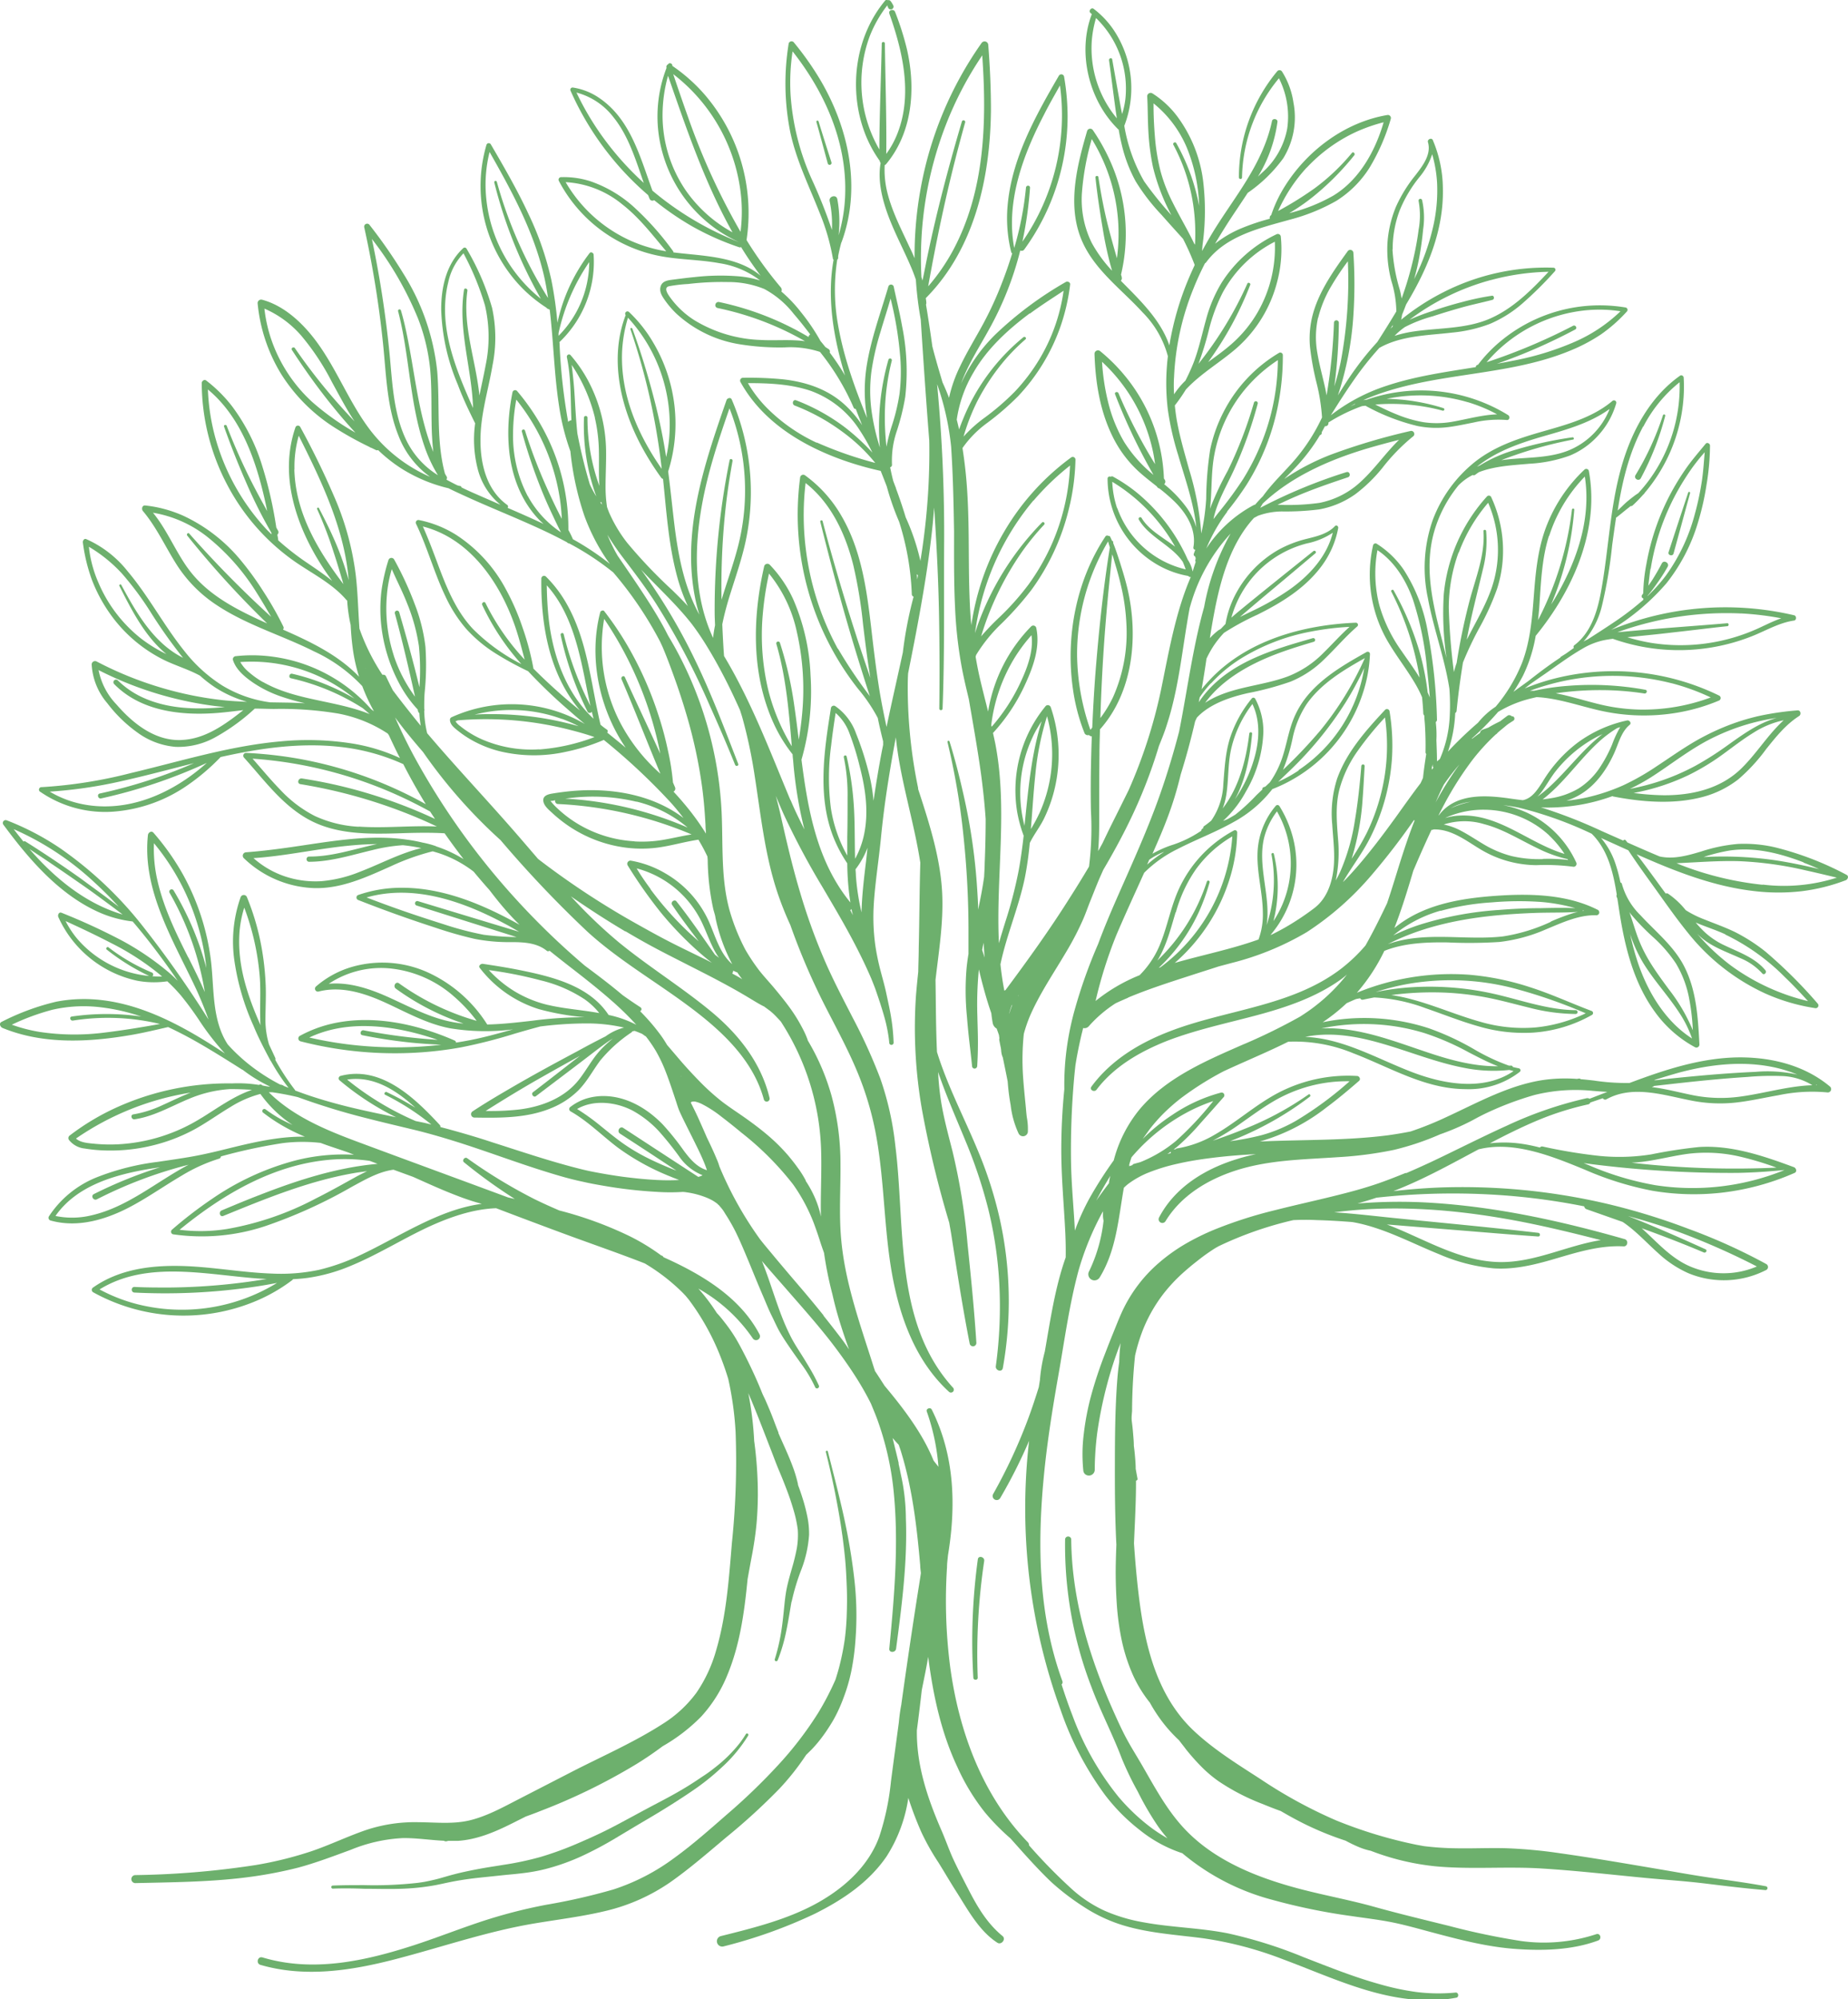 <svg id="OBJECTS" xmlns="http://www.w3.org/2000/svg" viewBox="0 0 377.77 408.61"><defs><style>.cls-1{fill:#6db06d;}</style></defs><title>logo</title><path class="cls-1" d="M209.18,302l0,0,0,0Z" transform="translate(-62.44 -55.93)"/><path class="cls-1" d="M221.47,348.78a.61.61,0,0,0-.05-.12l0,.06Z" transform="translate(-62.44 -55.93)"/><path class="cls-1" d="M137,442c2.46,0,4.92.08,7.37,0a47.05,47.05,0,0,0,6.91-.71c1.18-.22,2.35-.5,3.53-.73s2.31-.41,3.47-.57,2.51-.3,3.77-.43l4-.42c1.39-.12,2.78-.26,4.15-.45a34,34,0,0,0,3.75-.73,44.32,44.32,0,0,0,7.4-2.63,73.44,73.44,0,0,0,6.79-3.6c2-1.19,4.06-2.44,6.1-3.64,1.81-1.06,3.61-2.14,5.38-3.26s3.66-2.35,5.43-3.6a48.94,48.94,0,0,0,5-4.11,29.78,29.78,0,0,0,5.34-6.45.28.28,0,0,0-.25-.42.26.26,0,0,0-.23.14,21.85,21.85,0,0,1-1.3,1.89,29,29,0,0,1-5.1,5q-1.24,1-2.55,1.83c-.9.61-1.8,1.21-2.72,1.78-1.84,1.15-3.73,2.19-5.65,3.2s-3.65,1.93-5.47,2.92c-2.19,1.18-4.38,2.38-6.63,3.47-1.79.86-3.62,1.67-5.45,2.45a67.49,67.49,0,0,1-7.06,2.55,62.47,62.47,0,0,1-7.66,1.63c-1.31.22-2.63.41-3.94.64s-2.59.48-3.89.76-2.63.62-3.92,1c-.63.18-1.26.37-1.9.53s-1.36.32-2,.45-1.2.21-1.8.29a80,80,0,0,1-10.95.47c-2.15,0-4.3,0-6.45.09a.31.31,0,0,0-.31.31.32.32,0,0,0,.31.32C132.57,441.88,134.78,441.92,137,442Z" transform="translate(-62.44 -55.93)"/><path class="cls-1" d="M232.41,89.13c-.89-2.79-1.78-5.58-2.64-8.39-.08-.27-.52-.16-.44.12.8,2.82,1.55,5.66,2.32,8.48A.39.39,0,0,0,232.41,89.13Z" transform="translate(-62.44 -55.93)"/><path class="cls-1" d="M262.33,374.66a123.71,123.71,0,0,0-.92,24.18c0,.57.92.58.9,0A128.38,128.38,0,0,1,263.63,375C263.76,374.16,262.44,373.8,262.33,374.66Z" transform="translate(-62.44 -55.93)"/><path class="cls-1" d="M404.55,169.06c1.14-4.11,2.25-8.23,3.38-12.34a.2.2,0,0,0-.39-.1c-1.33,4-2.68,8.1-4,12.16C403.31,169.43,404.37,169.73,404.55,169.06Z" transform="translate(-62.44 -55.93)"/><path class="cls-1" d="M397.85,153.69a57.88,57.88,0,0,0,5-12.77.24.24,0,0,0-.46-.13,58.34,58.34,0,0,1-5.62,12.26C396.35,153.76,397.46,154.41,397.85,153.69Z" transform="translate(-62.44 -55.93)"/><path class="cls-1" d="M439.92,234.75a63.32,63.32,0,0,0-14.64-5.63,27.94,27.94,0,0,0-7.57-.69,33.13,33.13,0,0,0-7.55,1.56c-2.73.81-5.61,1.63-8.46,1h0c-2.2-.92-4.39-1.88-6.57-2.85-.12-.15-.24-.31-.37-.46a.3.3,0,0,0-.49.07l-4.38-1.94a102.37,102.37,0,0,0-12.46-4.86l1,.05a40.13,40.13,0,0,0,7.34-.63,38.43,38.43,0,0,0,6.29-1.71.41.41,0,0,0,.19.08c5.79,1.12,12.07,1.63,17.85.19a20.3,20.3,0,0,0,7.67-3.69,36.24,36.24,0,0,0,5.72-6.21c2-2.49,4-5,6.72-6.74.48-.3.34-1.22-.32-1.16a59.84,59.84,0,0,0-7.77,1.12,44.73,44.73,0,0,0-7.44,2.37,48.7,48.7,0,0,0-7,3.6c-2.25,1.39-4.41,2.91-6.62,4.36a50.23,50.23,0,0,1-6.8,3.87,40,40,0,0,1-7.31,2.45,37.56,37.56,0,0,1-4.33.71,14.05,14.05,0,0,0,2.13-.88c3.57-1.83,6-5.21,7.63-8.78.92-2,1.45-4.43,3.2-5.86.44-.37-.05-1-.53-.9A26.43,26.43,0,0,0,385,207.69a28.21,28.21,0,0,0-7.27,8.12c-1,1.52-2.09,3.31-4,3.68-.9-.1-1.79-.22-2.69-.35-4.95-.71-11.05-1.09-14.42,3.38l-.12.08c.44-.88.9-1.76,1.37-2.64a67.14,67.14,0,0,1,5.65-8.8,42.8,42.8,0,0,1,4.69-5.11,1,1,0,0,0,.36-.33v0c.59-.53,1.21-1,1.84-1.55l.45-.33.95-.61c.4-.26.18-1-.29-.86a.8.8,0,0,0-.57-.26.53.53,0,0,0-.34.11c-.52.37-1,.76-1.52,1.15-.82.39-1.63.82-2.42,1.29l-1.05.38a1,1,0,0,0-.54.41,1.32,1.32,0,0,0-.1.3c-.54.37-1.06.76-1.58,1.16l-.12,0a58.17,58.17,0,0,0,5.41-5.47,24.06,24.06,0,0,1,6.78-2.76l1.09-.26c4.37.22,8.67,1.78,12.91,2.74a40.75,40.75,0,0,0,15.79.45,38.45,38.45,0,0,0,8.61-2.5.56.56,0,0,0,0-1,49.19,49.19,0,0,0-34.5-3.26,46.43,46.43,0,0,0-5.25,1.8c.52-.4,1-.8,1.56-1.19.86-.6,1.72-1.2,2.59-1.79,2.54-1.77,5.06-3.65,7.75-5.2a14.49,14.49,0,0,1,4.11-1.64c.65-.14,1.31-.24,2-.33a40.55,40.55,0,0,0,28.78-.66c2.72-1.12,5.32-2.64,8.28-3.07.55-.08.5-1,0-1.08a61.43,61.43,0,0,0-37.42,3l.17-.1a47.37,47.37,0,0,0,11.15-9.43,36.79,36.79,0,0,0,6.42-12.33,54.46,54.46,0,0,0,1.77-7.76A49.89,49.89,0,0,0,412,147c0-.41-.58-.72-.88-.37-1.47,1.8-3,3.53-4.29,5.45a49.6,49.6,0,0,0-3.55,6.05A49,49,0,0,0,399,171.21a34.65,34.65,0,0,0-.65,6l-.26.36a.45.45,0,0,0,.28.68,2.64,2.64,0,0,1,0,.28,57.61,57.61,0,0,1-6.11,4.66c-1.74,1.17-3.5,2.3-5.26,3.43l-.27.12c-.2.1-.4.21-.59.33a17,17,0,0,0,3.77-7.31A94.67,94.67,0,0,0,392,167.37c.26-1.89.52-3.78.81-5.67l.06,0c.68-.52,1.34-1.07,2-1.61l0,0c.26-.2.51-.39.76-.6l.14-.12a.47.47,0,0,0,.41-.12,29.19,29.19,0,0,0,2.13-2.18l.21-.2a.31.31,0,0,0,.1-.16,33.74,33.74,0,0,0,7.73-17.19,32.37,32.37,0,0,0,.27-6.38c0-.34-.42-.65-.74-.42C399.83,137,396.07,143.88,394,151c-2.5,8.55-2.7,17.48-4.34,26.18-.75,3.93-2.06,8.14-5.4,10.64a.41.41,0,0,0-.09.55l-1.16.83-.44.31-1.06.67a.23.23,0,0,0-.1.16c-.6.4-1.2.8-1.79,1.22-1.62,1.14-3.19,2.34-4.75,3.57l-3.06,2.21a33.08,33.08,0,0,0,2-3.38,30.22,30.22,0,0,0,2.56-8.07s0,0,0,0c5.95-7.28,10.6-16.35,11.29-25.85a31.52,31.52,0,0,0-.43-7.88.54.54,0,0,0-.89-.24,31.36,31.36,0,0,0-7.51,10.9c-1.87,4.49-2.41,9.29-2.78,14.1s-.7,9.89-2.49,14.54a32.46,32.46,0,0,1-5.38,8.92,15.76,15.76,0,0,0-3.6,3.27l-.86.75c-.9.81-1.79,1.62-2.65,2.46s-1.69,1.67-2.49,2.54l-.15.16a27.91,27.91,0,0,0,1.49-7.89.58.58,0,0,0,.28-.44c.32-3.31.77-6.6,1.3-9.88A67.84,67.84,0,0,1,365,184a51.87,51.87,0,0,0,3.49-7.76,25.48,25.48,0,0,0,1.18-8.88,26,26,0,0,0-2.42-9.87.53.53,0,0,0-.82-.11,34.62,34.62,0,0,0-8.85,20,62.73,62.73,0,0,0,.56,13.06c-2.07-8.66-5.07-17.3-2.44-26.14a26.63,26.63,0,0,1,4.9-9.18l0,0a11.07,11.07,0,0,1,2.89-2.1.51.51,0,0,0,.54-.06c.23-.18.47-.34.71-.51,3.22-1.26,6.94-1.43,10.31-1.73a28.69,28.69,0,0,0,8.3-1.67A16.07,16.07,0,0,0,389,145.1a16.52,16.52,0,0,0,3.83-6.73.48.48,0,0,0-.8-.47c-4.06,3.41-9.26,4.8-14.25,6.23s-9.77,3-13.83,6.21a27.58,27.58,0,0,0-8.63,11.89,29.49,29.49,0,0,0-1,15.91c1.15,6.27,3.44,12.28,4.41,18.58a44.52,44.52,0,0,1,.05,5.89,24.76,24.76,0,0,1-2,8.46l-.59.48c0-1.44-.07-2.89-.12-4.33a21.36,21.36,0,0,0-.12-3.58.61.61,0,0,0,0-.14.52.52,0,0,0,.24-.46,110.81,110.81,0,0,0-1.84-17.71,33.91,33.91,0,0,0-5-13,19,19,0,0,0-5.49-5.26.5.5,0,0,0-.73.3,27.09,27.09,0,0,0,3.37,20.28c1.78,2.93,3.91,5.63,5.58,8.62a23,23,0,0,1,1.06,2.18c.11,1.1.2,2.2.25,3.29a.6.6,0,0,0,.21.44c0,.66.09,1.32.13,2,.11,1.82.15,3.65.11,5.47a.54.54,0,0,0,.15.4c-.25,1.62-.49,3.25-.66,4.87-.16.37-.32.74-.5,1.1-1.75,2.29-3.41,4.64-5.1,7-1.29,1.77-2.59,3.54-3.93,5.27-1.86,2.39-3.77,4.73-5.84,6.93-.33.35-.66.69-1,1,1.81-3.12,4.07-6,5.67-9.26A42.3,42.3,0,0,0,347,210.73a43,43,0,0,0-.52-9.48.54.54,0,0,0-.89-.24c-3.89,4.17-7.86,8.62-9.81,14.07a23.29,23.29,0,0,0-1,9.42c.19,3.08.62,6.19.23,9.28-.36,2.89-1.45,5.86-3.81,7.7a56.33,56.33,0,0,1-6,4c-.86.49-1.73.95-2.61,1.39-.15.06-.29.13-.44.18a22.13,22.13,0,0,0,4.57-20,23.17,23.17,0,0,0-2.73-6.34.47.47,0,0,0-.73-.1,15.73,15.73,0,0,0-3.76,9.81c-.12,4,1.05,8,1.09,12a14.67,14.67,0,0,1-.88,5.54c-5.57,2-11.42,3.15-17.12,4.79a37.64,37.64,0,0,0,11.29-17.43,33.78,33.78,0,0,0,1.47-9.25.45.45,0,0,0-.67-.39,25.74,25.74,0,0,0-12.08,14c-1.2,3.29-1.88,6.77-3.33,10a19.11,19.11,0,0,1-3.87,5.58,35.2,35.2,0,0,0-9,5.27,90,90,0,0,1,4.28-13.55c1.82-4.25,3.75-8.44,5.65-12.65a25.47,25.47,0,0,1,6.82-4.85c3.76-1.94,7.75-3.43,11.44-5.51a25.36,25.36,0,0,0,7.94-6.74A31.42,31.42,0,0,0,341,197.72a29.31,29.31,0,0,0,1.49-8.13.46.46,0,0,0-.68-.39c-4.12,2.31-8.36,4.74-11.55,8.29a18.2,18.2,0,0,0-3.68,6.15c-.93,2.63-1.32,5.41-2.32,8a19.85,19.85,0,0,1-2.23,4.2l-.92.87a3.59,3.59,0,0,1-.35.12.43.43,0,0,0-.28.49l-1.18,1.12a40.4,40.4,0,0,1-4.33,4l0,0c-.5.3-1,.6-1.51.88a8.24,8.24,0,0,1-1,.4,22.5,22.5,0,0,0,4.67-6,25.78,25.78,0,0,0,3.57-12.15,14.08,14.08,0,0,0-1.67-6.82.43.43,0,0,0-.67-.09,25,25,0,0,0-4.44,8c-1,3.13-1.15,6.3-1.41,9.56a14,14,0,0,1-2.46,7.44,17.72,17.72,0,0,1-1.44,1.11.5.5,0,0,0-.22.46l-.12.07a.41.41,0,0,0-.25.42,23.36,23.36,0,0,1-6.19,3,22.4,22.4,0,0,0-3.8,1.71l.52-1.18c.69-1.57,1.37-3.15,2-4.75s1.19-3.12,1.7-4.71c.6-1.84,1.1-3.7,1.56-5.58q1.67-5.35,2.93-10.81s0,0,0,0c.11-.27.24-.52.36-.78,2.6-2.8,6.75-4.18,10.35-5a61.71,61.71,0,0,0,8.8-2.36,21.21,21.21,0,0,0,6.89-4.57c2.3-2.21,4.36-4.65,6.78-6.74a.44.44,0,0,0-.31-.74c-10.78.44-22.3,3.59-29.88,11.7-.55.59-1.13,1.23-1.66,1.91.37-2.08.7-4.17,1-6.26a21.72,21.72,0,0,1,1.38-2.5,20.83,20.83,0,0,1,2.19-2.77,53.71,53.71,0,0,1,6.83-3.71c4.89-2.43,9.65-5.34,13-9.77a18.85,18.85,0,0,0,3.53-7.95c.06-.37-.37-.71-.67-.39-1.52,1.62-3.83,2.11-5.9,2.63a23.39,23.39,0,0,0-5.71,2.24,22.56,22.56,0,0,0-8.49,8.66,20.37,20.37,0,0,0-2.27,6.47c-.28.28-.55.57-.82.86s-.43.28-.64.44a13.21,13.21,0,0,0-1.74,1.6c.35-2.24.74-4.48,1.19-6.7,1.33-6.42,3.38-13,7.82-17.87l.81-.44a14.53,14.53,0,0,1,4.92-.89,54,54,0,0,0,7.63-.42,18.43,18.43,0,0,0,7.43-3.15,31.4,31.4,0,0,0,5.5-5.37,39.5,39.5,0,0,1,6.18-6.35.63.63,0,0,0-.49-1.15,128.71,128.71,0,0,0-16.2,4.81,47.27,47.27,0,0,0-9.59,5c.88-.9,1.77-1.78,2.62-2.7a37.67,37.67,0,0,0,4.69-6.27.47.47,0,0,0,.35-.59c.24-.41.45-.83.67-1.24a.61.61,0,0,0,.71-.55v-.2a35.12,35.12,0,0,1,6.86-3.35l.7-.08A42.67,42.67,0,0,0,352.18,143a19.41,19.41,0,0,0,5.79.29c1.93-.2,3.82-.63,5.72-1a22.4,22.4,0,0,1,6.78-.51c.57.06.69-.74.27-1a33.83,33.83,0,0,0-28.95-3.14c-.23,0-.46.06-.68.09,5.39-2.4,11.38-3.63,17.12-4.56,8.55-1.39,17.28-2.26,25.34-5.63a34.93,34.93,0,0,0,6.16-3.27,31.26,31.26,0,0,0,5.28-4.67.49.49,0,0,0-.22-.81,31.75,31.75,0,0,0-25.4,6.72,29,29,0,0,0-4.83,5l-.08,0a.48.48,0,0,0-.36.46c-6.18,1-12.38,1.85-18.31,3.84a37.44,37.44,0,0,0-11.32,6c1.58-2.54,3.2-5.07,4.92-7.51a63.78,63.78,0,0,1,5-6.26c4.49-2.54,9.89-2.54,14.9-3.13a29.27,29.27,0,0,0,7.73-1.79,25.16,25.16,0,0,0,6.61-4.16,75.31,75.31,0,0,0,6.65-6.6.42.42,0,0,0-.3-.71,46.15,46.15,0,0,0-22.48,5,47.8,47.8,0,0,0-8.66,5.63,8.08,8.08,0,0,0,.19-1c.29-.7.56-1.41.83-2.12,4.43-7.34,7.77-15.31,7.51-24a25.63,25.63,0,0,0-2-9.46h0s0-.09-.05-.13c-.25-.57-1.17-.16-1,.42.75,2.49-1.11,4.88-2.54,6.74a29,29,0,0,0-4,6.47,23.45,23.45,0,0,0-1.74,7.48,25.14,25.14,0,0,0,.82,7.72,21.74,21.74,0,0,1,1,6.18c-1.26,2.11-2.57,4.2-3.9,6.27a58.55,58.55,0,0,0-4.36,5.33c-1.31,1.79-2.51,3.67-3.68,5.56a65.38,65.38,0,0,0,3.16-16.34,97.33,97.33,0,0,0,0-12.78.64.64,0,0,0-1.18-.32c-2.78,3.85-5.64,7.87-7,12.48a19.13,19.13,0,0,0-.69,7.06,55.83,55.83,0,0,0,1.34,7.35,39.29,39.29,0,0,1,1.12,7.07,38,38,0,0,1-5.38,8.44c-2.19,2.59-4.75,4.91-6.71,7.67-.55.55-1.08,1.12-1.58,1.71a.86.86,0,0,0-.33.11,26.49,26.49,0,0,0-9.68,8.89,2.14,2.14,0,0,0,.1-.22,34.63,34.63,0,0,1,4.19-7.31.36.36,0,0,0,0-.09,63.43,63.43,0,0,0,4-5.5,47.7,47.7,0,0,0,6.46-16.5,52,52,0,0,0,.92-9.88A.55.55,0,0,0,324,128a29.83,29.83,0,0,0-11.37,12,30.25,30.25,0,0,0-2.81,7.86,69.91,69.91,0,0,0-.81,10,44.75,44.75,0,0,1-1,7.12,59.53,59.53,0,0,0-2.51-13.15c-.87-3.17-1.82-6.33-2.42-9.58-.22-1.14-.36-2.29-.48-3.45a34.06,34.06,0,0,0,2.25-3.24c3-3.24,6.91-5.48,10.25-8.36a27,27,0,0,0,8.44-13.75,25.86,25.86,0,0,0,.73-9.1.61.61,0,0,0-.91-.52,26.86,26.86,0,0,0-11.21,9.91,28.69,28.69,0,0,0-3.18,7.55c-.82,2.93-1.44,5.91-2.53,8.75a39.61,39.61,0,0,1-1.68,3.7,16.3,16.3,0,0,0-2.32,2.79c-.06-1.17-.08-2.35,0-3.52a54.34,54.34,0,0,1,3.93-18c.71-1.8,1.52-3.55,2.39-5.26a.76.76,0,0,0,.24-.2c4-5.44,11-7,17.15-8.73A39,39,0,0,0,335.59,97a21.44,21.44,0,0,0,6.81-6.79,41.5,41.5,0,0,0,4.35-10,.62.62,0,0,0-.76-.76c-8.61,1.47-16.32,7.23-20.91,14.57a26.83,26.83,0,0,0-2.78,5.88h0a.63.63,0,0,0-.28.74,45.46,45.46,0,0,0-5.93,2,22.64,22.64,0,0,0-5.26,3.11c1.37-2.35,2.83-4.64,4.35-6.9.77-1.15,1.55-2.32,2.32-3.5a29.88,29.88,0,0,0,7.26-7.06,15.92,15.92,0,0,0,2.09-11.38,16.2,16.2,0,0,0-2.33-6.34.61.61,0,0,0-.95-.12A33.85,33.85,0,0,0,315.7,92.2a.32.32,0,0,0,.64,0,32.55,32.55,0,0,1,7.54-20.27,17.3,17.3,0,0,1,1.7,10.25,15.83,15.83,0,0,1-5,8.92c-.34.32-.69.63-1,.94a28.56,28.56,0,0,0,4-11.21c.06-.64-1-.78-1.12-.15-1.24,5.9-4.34,11-7.65,15.93-1.68,2.52-3.4,5-4.94,7.62-.59,1-1.15,2-1.69,3,0-.37.05-.74.07-1.11a51,51,0,0,0,.13-13.24,28,28,0,0,0-5-12.77,19.21,19.21,0,0,0-5.38-5.1.7.7,0,0,0-1.05.6c.14,2.43.1,4.88.25,7.31a47.75,47.75,0,0,0,.93,7.15,41.63,41.63,0,0,0,3.79,9.88,1.15,1.15,0,0,0-.14-.17A73.53,73.53,0,0,1,296.33,93a33.92,33.92,0,0,1-4.06-11.35A21.4,21.4,0,0,0,290.06,62,18.31,18.31,0,0,0,286,57.73c-.48-.36-1.11.45-.65.84l.28.25c-2.35,6.12-1.38,13.4,1.88,19A21.46,21.46,0,0,0,291,82.34a.47.47,0,0,0,.12.07c.17,1,.37,2,.61,3A29.46,29.46,0,0,0,294.6,93a41.19,41.19,0,0,0,5.25,6.81c1.46,1.66,2.95,3.3,4.43,4.94a53.66,53.66,0,0,1,2.37,5.31l0,.06c-.38.83-.76,1.66-1.11,2.49a60.12,60.12,0,0,0-4.06,13.93c-1.73-5.16-5.94-9.19-9.7-13l-.22-.23a.69.69,0,0,0,.18-.71c0-.18-.09-.35-.14-.53a36.29,36.29,0,0,0-2.25-23.3,40.77,40.77,0,0,0-3.49-6.22.66.66,0,0,0-1.19.15c-2,6.89-4,14.63-1.39,21.63,2.43,6.47,8.26,10.54,12.75,15.47a20,20,0,0,1,5.15,8.95c-.07.6-.14,1.2-.18,1.8a44.82,44.82,0,0,0,.18,9.19A58.72,58.72,0,0,0,303.3,149c1.4,4.81,3.16,9.72,3.69,14.72a13.73,13.73,0,0,0-2-4.06,25.15,25.15,0,0,0-4.57-4.76.68.68,0,0,0,.12-.91l-.17-.26a35,35,0,0,0-8.12-21.16,35.85,35.85,0,0,0-4.87-4.83.71.71,0,0,0-1.2.5c.18,5.82,1.11,11.72,3.74,17a24,24,0,0,0,5.22,7c1.2,1.1,2.5,2.1,3.79,3.12a.71.71,0,0,0,.51.41,38,38,0,0,1,3.12,2.7c2.46,2.43,4.49,5.75,3.83,9.35a.42.42,0,0,0,.4.49c-.11.26-.21.52-.31.8a.43.43,0,0,0,.31.57v0a.28.28,0,0,0,.06.27c0,.16,0,.32-.07.48a.4.4,0,0,0,.09.33q-.33,1-.63,2h0a6.78,6.78,0,0,0-1-2.44,37.34,37.34,0,0,0-10.44-13.73,32.55,32.55,0,0,0-4.79-3.21.45.45,0,0,0-.52,0,.43.43,0,0,0-.64.37,20.43,20.43,0,0,0,10.89,18,19.2,19.2,0,0,0,5.61,1.91.52.52,0,0,0,.51.21c-3.17,7.3-4.56,15.71-6.11,23.2a102.82,102.82,0,0,1-6.59,20.36q-1.69,3.43-3.41,6.86c-.66,1.33-1.3,2.66-1.94,4-.29.54-.59,1.08-.89,1.61.18-2,.22-4.05.22-6.07,0-4.6,0-9.21.05-13.82,0-1.67.07-3.35.11-5,6.76-7.58,7.87-18.92,5.67-28.53-.43-1.87-1-3.72-1.57-5.54-.43-1.31-.86-2.66-1.4-4a1.5,1.5,0,0,1,0-.2.25.25,0,0,0-.23-.26c-.13-.28-.25-.57-.39-.84a.29.29,0,0,0-.34-.16.44.44,0,0,0-.64.12c-6,9.06-8.18,20.6-6.61,31.31a38.78,38.78,0,0,0,2.34,8.85.72.72,0,0,0,.91.4.71.71,0,0,0,.59.27c-.19,5.08-.28,10.17-.18,15.26a63.48,63.48,0,0,1-.39,11.37c-1.29,2.18-2.63,4.35-4,6.49C277,246,272.53,252.2,268,258.29l-.25.13c-.35-1.79-.61-3.58-.8-5.38,1.25-6,3.76-11.7,5-17.74.46-2.34.78-4.7,1-7.07.82-1.68,2-3.17,2.84-4.84a29.51,29.51,0,0,0,2-5.29,30.12,30.12,0,0,0,.86-11.3,29.2,29.2,0,0,0-1.42-6.32.63.63,0,0,0-1-.27,27.1,27.1,0,0,0-5.86,21.67,27.42,27.42,0,0,0,1.33,4.87c-.27,2.35-.58,4.7-1,7a88.24,88.24,0,0,1-2.71,10.49c-.46,1.48-.93,3-1.35,4.48-.65-13.53,1.86-27.3-.73-40.74-.15-.75-.32-1.49-.48-2.23a37.76,37.76,0,0,0,6.45-9.66c1.69-3.64,3.28-7.82,2.38-11.87a.63.63,0,0,0-1-.28,32.23,32.23,0,0,0-8.83,17.44c-.57-2.29-1.17-4.58-1.7-6.88-.33-1.43-.6-2.86-.85-4.3h0c0-.13.08-.27.11-.41a31.62,31.62,0,0,1,5.22-6.44,65.33,65.33,0,0,0,6.06-6.82A46.7,46.7,0,0,0,280.93,160a46.07,46.07,0,0,0,1.36-10.12.56.56,0,0,0-.84-.48,50.22,50.22,0,0,0-13.75,15.23A52.31,52.31,0,0,0,261,183.74c-.05-.62-.12-1.23-.16-1.85-.57-8.31-.15-16.65-.65-25a92.69,92.69,0,0,0-1-9.38,21.76,21.76,0,0,1,5.05-5.13,55.5,55.5,0,0,0,6.26-5.4,40,40,0,0,0,8.58-13.9,41.2,41.2,0,0,0,2.12-9c.06-.46-.54-.72-.89-.51a74.1,74.1,0,0,0-14.2,10.54,32.91,32.91,0,0,0-7.21,10.24c1.38-3.84,3.69-7.4,5.67-11A66,66,0,0,0,271,107.14a.66.66,0,0,0,.81-.2,46.32,46.32,0,0,0,8.87-27.26,48.21,48.21,0,0,0-.73-8.14.58.58,0,0,0-1.05-.14c-5,8.61-10.06,17.66-10.57,27.82a28.93,28.93,0,0,0,.82,8.24.31.31,0,0,0,.21.24l0,0q-.89,2.94-2,5.8a72.34,72.34,0,0,1-4.14,9c-1.49,2.73-3.12,5.38-4.46,8.19a28.46,28.46,0,0,0-2.32,6.56c-.4-1.07-.85-2.12-1.33-3.16-.44-1.53-.9-3-1.33-4.58-.27-.92-.51-1.85-.75-2.78q-.59-4.29-1.3-8.56a.56.56,0,0,0,.07-.3c0-.35-.07-.69-.11-1,10-10.08,13.19-24.68,13.32-38.46,0-4.43-.2-8.87-.55-13.3a.75.75,0,0,0-1.38-.37,74.67,74.67,0,0,0-12.47,29.9,76.36,76.36,0,0,0-1.21,14.08c-.31-.75-.63-1.48-1-2.21-1.74-3.78-3.68-7.45-4.64-11.52a19.22,19.22,0,0,1-.47-5.32.56.56,0,0,0,.27-.17c5.46-6.52,6.12-15.57,4.26-23.57a57.57,57.57,0,0,0-2.4-7.55c-.27-.72-1.44-.42-1.18.33,2.73,7.71,4.76,16.45,1.71,24.37a18.55,18.55,0,0,1-2.34,4.31c.08-7.52-.19-15-.28-22.56a.32.32,0,0,0-.64,0c-.15,7.22-.47,14.44-.49,21.66a27.26,27.26,0,0,1-1.94-23.23A25.48,25.48,0,0,1,243.84,57l0,.14.2.44a.33.33,0,0,0,.15.16.44.44,0,0,0,.19.1.45.45,0,0,0,.23,0,.35.35,0,0,0,.21-.07.56.56,0,0,0,.26-.34.57.57,0,0,0-.06-.44l-.19-.34-.1-.17a1.5,1.5,0,0,0-.19-.25l.08.1-.1-.13a.47.47,0,0,0-.28-.22.5.5,0,0,0-.32,0l0,0a.39.39,0,0,0-.52.05c-6,7.17-7.47,17.54-4.46,26.29a25,25,0,0,0,3.35,6.51.6.6,0,0,0,.17.41c-.64,3.56.31,7.38,1.52,10.68,1.43,3.87,3.44,7.5,5,11.32.24.61.47,1.23.68,1.85a72.16,72.16,0,0,0,1,8.16c.53,8.29,1.09,16.57,1.75,24.85a.7.7,0,0,0,0,.25,137.38,137.38,0,0,1-1.3,20.77c-.15,1.16-.34,2.31-.52,3.46a45.76,45.76,0,0,0-3-8.89c-.6-2-1.28-4-2-5.94,0,0,0-.06,0-.09a2.14,2.14,0,0,1-.1-.22l-.45-1.19c-.24-.93-.45-1.87-.64-2.81a.5.5,0,0,0,.38-.55,18.67,18.67,0,0,1,1-6.9,47.19,47.19,0,0,0,1.71-6.94,46.36,46.36,0,0,0-.63-14.39c-.48-2.74-1.16-5.44-1.73-8.16a.57.57,0,0,0-1.09,0c-1.6,5.46-3.63,10.89-4.48,16.53a33.13,33.13,0,0,0,.12,10.33c-2.65-6.48-5-13.07-6.09-20a40.27,40.27,0,0,1,0-12.35.5.5,0,0,0,.19-.42c0-.11,0-.21,0-.32.18-.92.39-1.84.64-2.76a.18.18,0,0,0,.05-.07c4.1-11.1,1.5-23.28-4.37-33.22a61.51,61.51,0,0,0-5.43-7.68.61.61,0,0,0-1,.26,50.47,50.47,0,0,0,.29,18c1.21,5.81,3.83,11.07,6,16.56a44.12,44.12,0,0,1,2.74,9.41.37.37,0,0,0,.14.26c-1.41,7.88,0,16,2.34,23.65a47.22,47.22,0,0,0-3.13-4.69.57.57,0,0,0-.22-.7l-.66-.42q-.5-.63-1-1.23a41.3,41.3,0,0,0-4-5.91,29,29,0,0,0-4-4.21.8.8,0,0,0-.12-.85,80,80,0,0,1-7-9.67,37.11,37.11,0,0,0-8.69-29.88,34.36,34.36,0,0,0-6.49-5.73c.1-.46-.64-.78-.85-.31h0a.55.55,0,0,0-.34.66l0,.11a27.45,27.45,0,0,0-.84,17.2,28.38,28.38,0,0,0,8.71,13.9,27.6,27.6,0,0,0,7,4.48l0,0A63.24,63.24,0,0,1,195.81,94.9C193.28,88,191.33,80.33,185,76a12.9,12.9,0,0,0-5.41-2.17.46.46,0,0,0-.51.66,60.18,60.18,0,0,0,15.85,21.32c.1.25.2.51.31.77a.62.62,0,0,0,.92.26,58.24,58.24,0,0,0,7.75,5.34,55,55,0,0,0,9.67,4.3.35.35,0,0,0,.35-.06l.2.33c1.17,1.9,2.45,3.74,3.79,5.53-4.55-3.82-11.12-4-16.82-4.64l-1-.12a.41.41,0,0,0-.08-.27,58.43,58.43,0,0,0-7.57-8.6A25.73,25.73,0,0,0,183.19,93a17.77,17.77,0,0,0-6.05-.86.52.52,0,0,0-.45.78,29.67,29.67,0,0,0,21.4,15.48c3.76.63,7.6.63,11.35,1.32a18.08,18.08,0,0,1,8.37,3.53,21.16,21.16,0,0,0-4.62-.86,46.94,46.94,0,0,0-8.71.17c-1.48.14-2.94.33-4.41.52-1,.13-2.21.23-2.57,1.36s.32,2.08.89,2.9a18.62,18.62,0,0,0,2.28,2.66,24.85,24.85,0,0,0,13.17,6.33,51,51,0,0,0,9,.61,19.51,19.51,0,0,1,7.22.92,49.6,49.6,0,0,1,6.88,11.39.45.45,0,0,0,.44.27c.42,1.11.86,2.22,1.3,3.32a22.34,22.34,0,0,0-3.36-4c-3.52-3.32-8-4.82-12.75-5.37a71.12,71.12,0,0,0-8.26-.32.58.58,0,0,0-.5.87c4.42,8,12.44,12.91,20.83,15.92a64.7,64.7,0,0,0,7.83,2.24c.42,1.05.83,2.1,1.24,3.16a54.38,54.38,0,0,0,2.53,7.23,55.46,55.46,0,0,1,2.59,14.79.54.54,0,0,0,.37.53,80.22,80.22,0,0,0-2.2,11.4c-1.1,5.08-2.27,10.14-3.33,15.23-.55-2.56-1.07-5.13-1.49-7.72-.67-4.19-1.17-8.41-1.66-12.63-.9-7.72-2-15.66-5.91-22.51a26.59,26.59,0,0,0-7.66-8.61.64.64,0,0,0-.93.38,57.57,57.57,0,0,0,11.78,43.24,34.17,34.17,0,0,1,4.07,6c.33,1.61.7,3.2,1.1,4.79,0,.21,0,.42,0,.64,0,0,0,.06,0,.09-.1.51-.21,1-.31,1.54q-.93,4.92-1.65,9.88a36.75,36.75,0,0,0-1.2-6.59,59.87,59.87,0,0,0-2.37-7.15,11.5,11.5,0,0,0-4.27-5.62.59.59,0,0,0-.86.35c-1.39,8.69-2.82,18,.49,26.44a28.64,28.64,0,0,0,2.84,5.36,54,54,0,0,0,.64,8c-6.78-8.29-8.67-18.76-10-29.19a50.39,50.39,0,0,0,1.85-17.28,43.24,43.24,0,0,0-3.57-15.57,25.37,25.37,0,0,0-4.77-7,.68.68,0,0,0-1.13.3c-2.44,10.65-2.65,22.19,2,32.28a30.76,30.76,0,0,0,3.81,6.19c0,.39.06.78.1,1.17a85.38,85.38,0,0,0,2.31,14.18c-1-2-2-4-2.84-6.05l0,.09c-4.18-10-8-20.18-13.59-29.5-.16-2.16-.27-4.32-.36-6.48.35-1.73.79-3.43,1.3-5.13,1-3.29,2.14-6.52,3-9.84a47.82,47.82,0,0,0-2.38-31c-.21-.49-.9-.27-1.05.14-4.61,13.22-9.42,27.37-6.2,41.49.18.8.41,1.58.64,2.36-3.1-5.62-4.33-12.12-5.11-18.47-.43-3.59-.79-7.2-1.26-10.79A32.54,32.54,0,0,0,196,126a28,28,0,0,0-5-6.32.47.47,0,0,0-.66.66v0c-3.36,8.73-1.12,18.61,3.13,26.62a57.29,57.29,0,0,0,4.14,6.62.59.59,0,0,0,.37.24c.69,6.65,1.12,13.36,2.85,19.84a37.41,37.41,0,0,0,2.22,6.16c-1-1.12-2.13-2.22-3.22-3.29a101.78,101.78,0,0,1-9.17-9.64,28.57,28.57,0,0,1-3.62-6c-.19-.44-.36-.89-.52-1.35l0-.06a26.44,26.44,0,0,1-.29-4.07c0-2.4.14-4.8.11-7.21a31.48,31.48,0,0,0-3.08-13.28,28.26,28.26,0,0,0-4.19-6.4c-.32-.36-.84,0-.75.43.89,4.2.74,8.58.93,12.88a.89.89,0,0,0-.66.35,118.23,118.23,0,0,1-1.75-15.59c0-.24,0-.48-.05-.72A22.61,22.61,0,0,0,183.79,108c0-.37-.55-.69-.82-.34a35.89,35.89,0,0,0-6.58,14.24,78.28,78.28,0,0,0-1.25-8.78,62.28,62.28,0,0,0-4.64-13.39c-2.28-4.92-5-9.62-7.73-14.3a.49.49,0,0,0-.89.12,29.86,29.86,0,0,0,6.32,28.21,28.74,28.74,0,0,0,5.94,5.06.67.67,0,0,0,.43.28l.15.1a.32.32,0,0,0,.09,0c.79,6.56.9,13.22,1.92,19.76a47.59,47.59,0,0,0,2.31,9.21,59.57,59.57,0,0,0,2.86,13.19,40.89,40.89,0,0,0,4.23,8.44c.31.47.63.93,1,1.4a56.41,56.41,0,0,0-7.62-5.08.11.11,0,0,0,0-.08c-.26-.61-.56-1.2-.88-1.79a42.75,42.75,0,0,0-6.5-22.92,45,45,0,0,0-4-5.49.55.55,0,0,0-.92.25c-1.79,8.88-1.17,19.08,5.36,26,.31.33.64.63,1,.94-2.44-1.15-4.91-2.24-7.37-3.3a.4.4,0,0,0-.07-.59c-5.11-3.66-5.93-10.77-5.28-16.56.45-4,1.58-7.93,2.26-11.92a28.44,28.44,0,0,0-.08-11.8,51.65,51.65,0,0,0-5.23-12.12.44.44,0,0,0-.67-.08c-3.47,3.22-4.51,8-4.5,12.57a42.32,42.32,0,0,0,3.39,15.3c1,2.71,2.26,5.33,3.55,7.93a24.21,24.21,0,0,0,.53,9.34,13.8,13.8,0,0,0,4.66,7.31l-3.56-1.55c-1.47-.65-3-1.29-4.41-2a.37.37,0,0,0-.31-.3c-.18,0-.35-.08-.53-.12-.75-.37-1.49-.75-2.22-1.16l0-.09a.53.53,0,0,0,0-.58c-.12-.19-.22-.38-.33-.56-1.84-6.82-1-13.9-1.58-20.89a46.75,46.75,0,0,0-6.92-20,104.41,104.41,0,0,0-6.89-9.92.61.61,0,0,0-1.11.47,209.68,209.68,0,0,1,3.83,23.66c.66,6.3.76,12.92,3.15,18.87a18.61,18.61,0,0,0,5.2,7.45c.4.34.82.65,1.25,1a31.1,31.1,0,0,1-12.29-9.65c-4.71-6.22-7.25-13.8-12.32-19.77-2.55-3-5.83-5.74-9.71-6.78a.73.73,0,0,0-.91.69,33.83,33.83,0,0,0,4.77,14.43,35,35,0,0,0,11.21,11.17A68.57,68.57,0,0,0,138,147.3h0a.7.7,0,0,0,.36.17l.95.46a.54.54,0,0,0,.43,0,30.58,30.58,0,0,0,4.81,3.8,31.55,31.55,0,0,0,9.58,4c1.12.57,2.27,1.09,3.41,1.61,5.87,2.69,11.9,5,17.71,7.84q1.56.77,3.09,1.59a.62.62,0,0,0,.46.24,56.48,56.48,0,0,1,9,5.92s0,0,0,0a75.32,75.32,0,0,1,9.56,14.11c.21.45.43.89.62,1.35.93,2.23,1.77,4.51,2.58,6.79s1.6,4.73,2.3,7.13a98.85,98.85,0,0,1,3.1,14.45c.19,1.42.34,2.85.46,4.27.1,1.17.17,2.34.24,3.51,0,.6.07,1.2.1,1.79-.1-.17-.21-.34-.32-.51a51.25,51.25,0,0,0-4.12-5.59c-.71-.85-1.45-1.68-2.2-2.49a.7.7,0,0,0,.32-.87l-.43-1a49.54,49.54,0,0,0-1.06-6.67,66.74,66.74,0,0,0-2-7.36A72.32,72.32,0,0,0,190.77,188a64.62,64.62,0,0,0-4.81-7.14.35.35,0,0,0-.44-.11.45.45,0,0,0-.39.36c-2.41,9.3-.18,19.74,5.21,27.65q-1.87-1.56-3.78-3.09a.4.4,0,0,0-.06-.61c-.45-.31-.88-.63-1.3-1-2-8.43-2.63-17.36-7.09-25a25.47,25.47,0,0,0-4.07-5.28.56.56,0,0,0-.94.38c-.11,9.39,1.55,19.31,7.7,26.74l.22.26a119.56,119.56,0,0,1-9.56-8.59.65.65,0,0,0,0-.14,55,55,0,0,0-2.21-8.26,48.59,48.59,0,0,0-3.38-7.76,30.19,30.19,0,0,0-10.1-11.1,22.58,22.58,0,0,0-7.68-3.08.54.54,0,0,0-.6.77c2.32,4.81,3.69,10,6,14.82a28.57,28.57,0,0,0,4.15,6.53,28.27,28.27,0,0,0,6.19,5.19,65,65,0,0,0,6.56,3.58,108.62,108.62,0,0,0,8.19,7.87c1.14,1,2.28,2,3.43,2.93a29.71,29.71,0,0,0-27.32-1.36.57.57,0,0,0-.27.48c0,1,.9,1.67,1.62,2.25a21.44,21.44,0,0,0,2.63,1.8,23.21,23.21,0,0,0,5.89,2.39,30.1,30.1,0,0,0,13.68.09,40,40,0,0,0,7.63-2.4A129,129,0,0,1,199.58,220c.9,1,1.76,2.06,2.58,3.13-6.43-4.88-14.95-6.24-22.94-5.5-1.3.12-2.58.29-3.86.5-1,.16-2.14.51-1.81,1.76.24.94,1.27,1.73,1.95,2.37a28.2,28.2,0,0,0,2.46,2,27,27,0,0,0,11.66,4.82,25.33,25.33,0,0,0,7.17.11c2.84-.37,5.59-1.21,8.42-1.63.33.55.65,1.11.95,1.67s.6,1.17.89,1.76l.06.71a50,50,0,0,0,1.13,10c.1.41.23.81.34,1.22s.11.6.18.9a35.74,35.74,0,0,0,3.36,9.18c-2.54-2.14-3.49-5.86-4.81-8.8a21.58,21.58,0,0,0-8.77-9.7,20.91,20.91,0,0,0-7.08-2.64.65.65,0,0,0-.72.94,96,96,0,0,0,6.82,9.69,70.39,70.39,0,0,0,8.21,8.44c.71.62,1.44,1.21,2.19,1.79-.52-.27-1-.54-1.57-.8-2.36-1.16-4.73-2.29-7.07-3.49-2.16-1.11-4.29-2.29-6.41-3.48a166.75,166.75,0,0,1-20.11-13.17l-.37-.29c-1.56-1.81-3.11-3.63-4.67-5.42-5.93-6.81-12.15-13.38-18-20.27a21.36,21.36,0,0,1-.6-4.5s0,0,0,0l0,0s0,0,0-.05a.55.55,0,0,0,0-.45l0-.05c0-1.13,0-2.26.1-3.39a54.61,54.61,0,0,0,.15-9.22,35.5,35.5,0,0,0-2.16-8.65,68,68,0,0,0-4.25-9.22.64.64,0,0,0-1.16.16,38.25,38.25,0,0,0-1.43,6.34,31.09,31.09,0,0,0-.08,6.54A32.88,32.88,0,0,0,144,195.54a25,25,0,0,0,3.85,5.44c0,.12,0,.23.07.35a.6.6,0,0,0,.24.36,22.55,22.55,0,0,0,.29,2.59L147.41,203c-1.6-2-3.19-4-4.68-6-.48-.95-.95-1.9-1.4-2.86a.55.55,0,0,0-.51-.29.8.8,0,0,0-.21,0,42.49,42.49,0,0,1-4.69-9.42c-.27-3.69-.33-7.4-.77-11.07a57.9,57.9,0,0,0-3.89-14.74,166.68,166.68,0,0,0-7.44-15.41.54.54,0,0,0-1,.12c-3.37,9.82.18,20.21,5.59,28.55.61.94,1.27,1.86,1.92,2.78-1.64-1.34-3.41-2.53-5.16-3.72a54.16,54.16,0,0,1-5.86-4.57h0c0-.38-.12-.77-.17-1.16a.65.65,0,0,0,.13-.83l-.35-.62a82.91,82.91,0,0,0-2.91-12.7A39.5,39.5,0,0,0,109.9,139a28.71,28.71,0,0,0-5.32-5.3c-.37-.29-.9.11-.9.52a44.87,44.87,0,0,0,5.11,20.61,44.21,44.21,0,0,0,14.08,16c3.56,2.44,7.54,4.41,10.39,7.74a.44.44,0,0,0,.15.1l0,0a31.65,31.65,0,0,0,.71,5c.08,1.53.2,3.06.4,4.58a34.29,34.29,0,0,0,1.32,6c-4.29-4.47-9.93-7.15-15.56-9.63a.53.53,0,0,0,.08-.62,66.6,66.6,0,0,0-4-7.05,61.9,61.9,0,0,0-4.64-6.42A33.61,33.61,0,0,0,100,161.39a25.68,25.68,0,0,0-7.88-2.14c-.63-.07-.8.74-.47,1.13,2.88,3.42,4.66,7.49,7.07,11.22a27.77,27.77,0,0,0,8,8c6.16,4.1,13.36,6.18,19.93,9.48a31.68,31.68,0,0,1,9.85,7.1h0a37.2,37.2,0,0,0,2.38,5.13l-.37-.26-.26-.23a32.56,32.56,0,0,0-20.35-10.7,30.76,30.76,0,0,0-7.24-.07.63.63,0,0,0-.6.78c.63,2,2.41,3.45,4.08,4.61a24.27,24.27,0,0,0,5.65,2.82,45.38,45.38,0,0,0,5,1.42c-1.13-.06-2.24-.1-3.33-.13l-3.77-.06A25.22,25.22,0,0,1,107.8,196a30.71,30.71,0,0,1-7.67-7c-4.18-5.2-7.28-11.18-11.59-16.29a22.31,22.31,0,0,0-8.46-6.58c-.45-.19-.75.32-.7.69a35.34,35.34,0,0,0,1.81,7.53A31.13,31.13,0,0,0,84.67,181a29.57,29.57,0,0,0,11.42,9.89c2.35,1.13,4.94,1.89,7.24,3.15a25.43,25.43,0,0,0,3.18,2.46,24.31,24.31,0,0,0,6.43,2.88c-1.66-.07-3.32-.16-5-.34a71.84,71.84,0,0,1-12.49-2.53,73.06,73.06,0,0,1-13.27-5.38.69.69,0,0,0-1,.59,13.25,13.25,0,0,0,3.19,7.94,28.73,28.73,0,0,0,6.16,6,15.35,15.35,0,0,0,7.82,2.93,15.61,15.61,0,0,0,8.17-2,41.09,41.09,0,0,0,8-5.82c1.3,0,2.6.06,3.91.07a71.2,71.2,0,0,1,13.13.94,27.64,27.64,0,0,1,10.14,4.09l.23.32c.58,1.26,1.18,2.52,1.79,3.76l.48.93a37.2,37.2,0,0,0-9.91-3,58.31,58.31,0,0,0-14.4-.42c-10.48.91-20.54,4.08-30.73,6.49A95.61,95.61,0,0,1,71,216.82a.52.52,0,0,0-.26,1,23.36,23.36,0,0,0,15,4,30.53,30.53,0,0,0,15-5.36,43.73,43.73,0,0,0,6.8-5.79c8-1.79,16.23-3,24.45-2.07a42.1,42.1,0,0,1,12.89,3.52q2.14,4.19,4.6,8.19a83.18,83.18,0,0,0-27.15-9.49,85.35,85.35,0,0,0-9.57-1,.58.58,0,0,0-.41,1c4,4.43,7.65,9.53,13,12.52,5.62,3.16,12.22,3.1,18.48,2.92,3.17-.1,6.34-.19,9.5,0q1.88,2.68,3.88,5.28a26.13,26.13,0,0,0-5.65-2.62s0-.05-.08-.06a19,19,0,0,0-2.64-.7c-1-.24-2.06-.45-3.11-.59-6.79-1-13.58,0-20.31,1-4.22.64-8.43,1.25-12.69,1.57a.7.7,0,0,0-.48,1.17,21.8,21.8,0,0,0,14.43,6.15c5.61.15,10.77-2.29,15.78-4.52a47.68,47.68,0,0,1,8.43-3c.55.16,1.1.32,1.65.51a24,24,0,0,1,6.72,3.64c1.05,1.27,2.13,2.53,3.23,3.76,1.39,1.83,2.85,3.63,4.41,5.31.57.62,1.16,1.21,1.75,1.79-7.52-4.17-15.67-7.63-24.31-7.56a26.93,26.93,0,0,0-8.71,1.49.55.55,0,0,0,0,1q7.84,3.09,15.85,5.68a81.59,81.59,0,0,0,8,2.28,36.48,36.48,0,0,0,7.45.66c2.5,0,5.23.11,7.27,1.76a.45.45,0,0,0,.58,0q2.1,1.69,4.23,3.34c2.84,2.2,5.67,4.42,8.37,6.79a62.46,62.46,0,0,1,5.13,5,22.31,22.31,0,0,0-5.66-2c-3.94-6-11.58-7.84-18.2-9.18-2.48-.5-5-.89-7.49-1.27-.42-.06-1,.39-.64.84a24.42,24.42,0,0,0,12.08,8.42,52.49,52.49,0,0,0,9.31,1.65,82.49,82.49,0,0,0-10.59.71c-3.07.35-6.17.71-9.28.78a28.23,28.23,0,0,0-11.8-10.49,22.52,22.52,0,0,0-15.47-1.39A19.5,19.5,0,0,0,127,257.6a.6.6,0,0,0,.58,1c4.69-1.21,9.49.37,13.74,2.32s8.39,4.28,13.05,5.18a44.49,44.49,0,0,0,12.93.24c-2.9.8-5.8,1.62-8.74,2.19-1,.19-1.94.36-2.92.51a.41.41,0,0,0-.25-.42c-7.72-3.38-16.65-5.34-25-3.47a25.91,25.91,0,0,0-6.69,2.53.61.61,0,0,0,.15,1.09,77.26,77.26,0,0,0,22,2.4A75.1,75.1,0,0,0,156.74,270a105.25,105.25,0,0,0,10.92-2.79c1.73-.51,3.47-1,5.23-1.47a75.67,75.67,0,0,1,9.62-.62,33.43,33.43,0,0,1,7.5.85,11.22,11.22,0,0,0-3.72,1.75.18.18,0,0,1-.07.05c-2,1-4,2.07-5.9,3.11-4.6,2.45-9.18,4.94-13.68,7.57-2.56,1.49-5.1,3-7.59,4.64a.69.69,0,0,0,.35,1.27c5.22.08,10.65.14,15.58-1.87a16.88,16.88,0,0,0,5.75-3.75c1.75-1.79,2.9-4,4.38-6a29.28,29.28,0,0,1,6.42-5.79.71.71,0,0,0,.17-.21l.46-.1c.51.18,1,.38,1.52.6.22.15.45.31.67.48l.07,0a1.92,1.92,0,0,1,.18.22,28.79,28.79,0,0,1,1.89,2.77,30.87,30.87,0,0,1,1.73,3.51c.95,2.33,1.72,4.73,2.51,7.11.13.42.27.85.42,1.26s.23.55.35.83c.25.54.51,1.08.77,1.61.72,1.46,1.45,2.9,2.17,4.36s1.41,2.85,2,4.32c.12.3.24.61.35.92s.11.34.16.51a.91.91,0,0,0-.14-.07c-2-.64-3.41-2.36-4.63-4a53.55,53.55,0,0,0-4.28-5.32c-3.19-3.27-7.35-5.73-12-5.79a12.06,12.06,0,0,0-3.58.51,10.71,10.71,0,0,0-3.25,1.69.54.54,0,0,0,0,.93c3.53,2,6.39,4.92,9.6,7.36a48.7,48.7,0,0,0,10.9,6c.57.24,1.14.46,1.71.67a42.41,42.41,0,0,1-4.51,0c-2.4-.12-4.78-.37-7.16-.68-1.57-.22-3.14-.47-4.7-.76-1.22-.22-2.44-.46-3.65-.77-6.17-1.53-12.18-3.58-18.24-5.51-3-1-6.1-1.9-9.18-2.74l-1.38-.36a.5.5,0,0,0-.14-.45c-5.13-5.53-12-12.18-20.27-10a.52.52,0,0,0-.23.87,56.57,56.57,0,0,0,11.59,7.58c-2.76-.57-5.52-1.14-8.26-1.78-3.09-.72-6.16-1.56-9.17-2.55-1.08-.36-2.14-.74-3.2-1.14a.33.33,0,0,0-.06-.14,47.88,47.88,0,0,1-4-6.12.57.57,0,0,0,0-.38c-.42-.92-.85-1.84-1.28-2.76a17.66,17.66,0,0,1-.74-4.84c0-2.77.19-5.54,0-8.31a55,55,0,0,0-1.06-8.09,50.81,50.81,0,0,0-2.71-8.85.69.69,0,0,0-1.31,0,27.23,27.23,0,0,0-1.23,13.19,49.48,49.48,0,0,0,3.87,13.08c1,2.44,2.23,4.79,3.48,7.13l.09.1a41.64,41.64,0,0,0,3.6,5.44l-1.1-.43.14,0-.35-.14a.77.77,0,0,0-.36-.07,39.09,39.09,0,0,1-6.52-4.22,36.1,36.1,0,0,1-4.24-4c-3.37-5.16-2.72-11.7-3.49-17.54a48.66,48.66,0,0,0-5.7-17.26,50.72,50.72,0,0,0-6-8.48c-.41-.48-1.07-.05-1.13.47-1.23,11.45,5.38,21.84,10,31.8q1.35,3,2.42,6l0-.05-.17-.25a218.26,218.26,0,0,0-13.63-19.28,78.09,78.09,0,0,0-16.55-15.51,54.34,54.34,0,0,0-11-5.74.59.59,0,0,0-.66.86c5.16,7,11.35,14.25,19.47,17.91a23.71,23.71,0,0,0,7,1.93c2.68,3.13,5.18,6.4,7.56,9.75.56.78,1.1,1.58,1.65,2.38-.56-.56-1.13-1.11-1.73-1.63a56.31,56.31,0,0,0-9.72-6.62,129,129,0,0,0-12.3-5.66c-.53-.23-.83.46-.66.86A23,23,0,0,0,90.53,256.4a18.7,18.7,0,0,0,6.11.11,34,34,0,0,1,2.76,2.87,63.11,63.11,0,0,1,3.95,5.39,53.55,53.55,0,0,0,5.07,6.49c-10.25-6.79-21.83-13-34.45-10.59a49,49,0,0,0-11.2,4.13c-.59.27-.31,1,.16,1.23,8.44,3.49,18,2.92,26.77,1.37,2.39-.43,4.74-1,7.11-1.54q2.66,1.25,5.21,2.67c3.36,1.89,6.62,3.94,9.87,6l.15.06a30.68,30.68,0,0,0,5.62,3.44l-.32,0-.66-.11-.6-.12h0a.54.54,0,0,0-.71-.11,26.46,26.46,0,0,0-5.48-.31,55.32,55.32,0,0,0-23.48,4.85A49.2,49.2,0,0,0,76.73,288a.66.66,0,0,0-.23.88,4.67,4.67,0,0,0,3.26,1.81,30.43,30.43,0,0,0,4.47.4,35.87,35.87,0,0,0,9.29-1,35.51,35.51,0,0,0,8.63-3.29c2.55-1.39,4.92-3.12,7.42-4.61a22.18,22.18,0,0,1,6.1-2.66,25.11,25.11,0,0,0,6.58,6.34c-.79-.36-1.58-.74-2.35-1.15a27.77,27.77,0,0,1-3.21-2.06.36.36,0,0,0-.2-.06.46.46,0,0,0-.31.13.42.42,0,0,0,0,.59,35.87,35.87,0,0,0,6,3.77c.85.43,1.71.81,2.58,1.18-5.42-.1-11,1.26-16.17,2.54-2.27.56-4.55,1.1-6.85,1.51s-4.68.74-7,1.09a50.79,50.79,0,0,0-12.52,3.16,21,21,0,0,0-9.79,8,.57.57,0,0,0,.34.83c4.76,1.34,9.67.25,14.09-1.72s8.53-5,12.81-7.5a34.27,34.27,0,0,1,7.53-3.41.52.52,0,0,0,.4-.47,110.94,110.94,0,0,1,12.58-2.71,32.66,32.66,0,0,1,7.78-.05l1.19.43c1.51.53,3,1,4.54,1.55l1.11.44a39.48,39.48,0,0,0-12.08,1.2,54.64,54.64,0,0,0-16.89,7.79,86.07,86.07,0,0,0-8.27,6.36.55.55,0,0,0,.24.91,41.07,41.07,0,0,0,18.83-1.66,100.67,100.67,0,0,0,17.65-8c2.7-1.46,5.51-3.13,8.6-3.54l4,1.46c3,1.34,6,2.72,9.12,3.9a49.66,49.66,0,0,0,4.92,1.62c-8.79,1.14-16.91,6.77-24.84,10.48a42.43,42.43,0,0,1-8.4,3,37.62,37.62,0,0,1-9.65.77c-6.29-.22-12.51-1.44-18.81-1.56s-12.57.78-17.72,4.39a.57.57,0,0,0,0,1,38.19,38.19,0,0,0,32.42,2.12,34.35,34.35,0,0,0,8.24-4.6.84.84,0,0,0,.18-.2c1-.06,2.09-.14,3.13-.29a35.22,35.22,0,0,0,8.66-2.44c5.43-2.24,10.42-5.38,15.73-7.88,4.33-2,9.14-3.73,14-3.9q7,2.67,14.08,5.29c5.42,2,10.93,3.89,16.32,6a40.11,40.11,0,0,1,7.43,5.68c.32.31.62.63.92.95l.63.76a49.54,49.54,0,0,1,6.06,10.61c.76,1.83,1.43,3.69,2,5.57a66.44,66.44,0,0,1,1.51,10.87,161.64,161.64,0,0,1-.75,22.65c-.62,7.37-1.12,14.86-3.23,22a29.4,29.4,0,0,1-4,8.62,25,25,0,0,1-6.8,6.33C192,412.11,185.31,415,179,418.26l-10.33,5.32c-3.21,1.65-6.42,3.45-9.93,4.36s-7.11.47-10.71.45A31.6,31.6,0,0,0,137.23,430c-3.72,1.28-7.27,3-11,4.28a75.11,75.11,0,0,1-11.56,2.87,177.14,177.14,0,0,1-24.56,2.05.82.82,0,0,0,0,1.64c7.54-.18,15.09-.22,22.59-1.16a87.86,87.86,0,0,0,10.67-2c3.7-1,7.2-2.34,10.78-3.65a32.06,32.06,0,0,1,10.56-2.39c2.83-.05,5.64.41,8.47.54a.78.78,0,0,0,.62.09l.27-.07c.66,0,1.32,0,2,0,3.89-.26,7.47-1.78,10.92-3.5l2.95-1.48c1-.36,2-.72,2.92-1.1a122,122,0,0,0,19.69-9.62c1.84-1.13,3.62-2.35,5.35-3.64a36.18,36.18,0,0,0,7.87-6.05,28.25,28.25,0,0,0,5.39-8.59c2.55-6.15,3.46-12.88,4.1-19.5.3-1.67.6-3.35.92-5,.36-1.94.66-3.88.86-5.84s.3-4.13.32-6.21a80.88,80.88,0,0,0-.75-11.21,68.22,68.22,0,0,0-1.2-9.78c1.69,3.94,3.2,7.95,4.76,11.95.51,1.33,1,2.66,1.57,4s1.06,2.59,1.56,3.9.92,2.56,1.3,3.86a25.18,25.18,0,0,1,.92,4.2,16.16,16.16,0,0,1-.18,3.74,41.38,41.38,0,0,1-1,4.12c-.4,1.41-.81,2.82-1.1,4.26s-.43,3.08-.59,4.63-.33,3.1-.6,4.63h0a39,39,0,0,1-1.23,5.1.31.31,0,0,0,.21.4.34.34,0,0,0,.4-.21,35,35,0,0,0,1.72-5.85c.43-2.05.75-4.11,1.1-6.17l0,.18a43.51,43.51,0,0,1,2.05-6.79,24.46,24.46,0,0,0,1.53-6.94,17.21,17.21,0,0,0-.37-3.85,35.21,35.21,0,0,0-1-3.8c-.27-.88-.58-1.74-.9-2.61l0-.14a25.77,25.77,0,0,0-1.08-3.61c-.85-2.32-1.94-4.56-2.92-6.84v0h0l0-.07a.5.5,0,0,1,0-.13s0,.05,0,.07c-.44-1.08-.83-2.17-1.25-3.25s-.93-2.27-1.42-3.39c-.18-.39-.37-.76-.54-1.14s-.27-.67-.41-1c-1-2.43-2.12-4.83-3.32-7.17-.59-1.16-1.21-2.33-1.88-3.44a31.63,31.63,0,0,0-2.16-3.09c-.51-.66-1-1.29-1.6-1.91a39.14,39.14,0,0,0-3.78-5,33.16,33.16,0,0,1,11.1,10.14.8.8,0,0,0,1.39-.81c-3-5.73-8.21-9.77-13.77-12.85-1.9-1.06-3.85-2-5.83-2.89l-.17-.21a.34.34,0,0,0-.28-.13h0a43.35,43.35,0,0,0-6.56-4,76.58,76.58,0,0,0-14.31-5.22c-1.69-.73-3.37-1.48-5-2.28a105.06,105.06,0,0,1-13.84-8.41c-.49-.33-1.12.46-.64.84A107.23,107.23,0,0,0,167.68,301l-1.4-.32c-10.21-3.79-20.44-7.53-30.65-11.33-6.55-2.44-13.23-5.19-18.24-10.16.23,0,.47,0,.71,0q2.64.38,5.24,1a141.48,141.48,0,0,0,14.23,4.35c3.07.79,6.15,1.51,9.23,2.25s6.21,1.65,9.28,2.62c6.07,1.92,12,4.18,18.12,6.07,2.44.76,4.9,1.48,7.4,2,1.34.31,2.69.56,4.05.79a94.49,94.49,0,0,0,11.25,1.29,41.16,41.16,0,0,0,5.09,0c.29,0,.59.05.88.09a17.52,17.52,0,0,1,4.14,1.13,12,12,0,0,1,1.14.56,10.27,10.27,0,0,1,1,.69l-.05,0a.18.18,0,0,0,.07.05l.06.05,0,0,.21.19c.25.3.51.59.74.9s.49.78.74,1.16.56.9.82,1.35c.52.89,1,1.8,1.43,2.73.86,1.8,1.61,3.66,2.39,5.5,1,2.44,2,4.9,3.06,7.34.51,1.21,1,2.43,1.6,3.63s1.08,2.34,1.73,3.45,1.35,2.13,2.06,3.17,1.48,2.11,2.23,3.16a27.42,27.42,0,0,1,2.87,4.84.42.42,0,0,0,.73-.4,37.05,37.05,0,0,0-1.85-3.53c-.71-1.2-1.44-2.39-2.19-3.56s-1.43-2.29-2-3.5c-.3-.6-.58-1.22-.85-1.84s-.57-1.38-.84-2.07c-.92-2.45-1.73-4.94-2.59-7.41-.42-1.2-.86-2.39-1.33-3.56l1.52,1.77c1.45,1.67,2.91,3.32,4.37,5,2.79,3.19,5.59,6.37,8.2,9.72l0,0c1.83,2.38,3.58,4.81,5.19,7.35a59.52,59.52,0,0,1,3,5.29c.49,1.19,1,2.39,1.43,3.6a61.06,61.06,0,0,1,3.09,13.15c1.28,11.12.3,22.26-.76,33.36-.08.9,1.28.86,1.39,0,1.17-8.84,2.34-17.76,2-26.68a41.62,41.62,0,0,0-.46-5.89c-.14-1-.34-2-.56-3-.15-.75-.3-1.5-.47-2.24a.44.44,0,0,0,0-.2c-.22-.94-.44-1.87-.68-2.8l-.54-2.25c.41.48.82.94,1.25,1.39.17.52.36,1,.52,1.57,2.29,7.51,3.19,15.26,3.87,23.06,0,.54.09,1.07.14,1.6-.16,1.1-.33,2.19-.51,3.28q-1.85,11.73-3.48,23.48v.05a34.82,34.82,0,0,0-.51,3.65c-.54,4-1.09,8.07-1.62,12.11a52.21,52.21,0,0,1-2.43,11.42c-2.16,5.79-6.83,10.09-12.08,13.12-6.2,3.58-13.42,5.37-20.31,7.09a1.09,1.09,0,0,0,.58,2.1,100.37,100.37,0,0,0,18.74-6.71c5.65-2.83,10.94-6.36,14.58-11.65a30.2,30.2,0,0,0,4.47-12,71.14,71.14,0,0,0,2.7,7.08,48.2,48.2,0,0,0,3.42,6.07c1.2,1.91,2.32,3.86,3.53,5.76,2.41,3.75,4.71,8.21,8.56,10.7.81.52,1.82-.73,1.05-1.37-3.18-2.62-5.13-5.95-7-9.59-1-1.94-2-3.86-2.93-5.83s-1.64-4.08-2.52-6.1c-2.88-6.61-5.17-13.4-5.06-20.56q.54-4.1,1-8.19c.45-2.27.94-4.53,1.31-6.81,1,7.8,2.63,15.47,6,22.6a43.38,43.38,0,0,0,5.58,9.18,45.62,45.62,0,0,0,5.24,5.34l2.56,2.87c1.85,2.05,3.72,4.08,5.73,6a49,49,0,0,0,6.51,5,31.74,31.74,0,0,0,7.37,3.62c5.55,1.86,11.51,2.17,17.27,2.93a74.49,74.49,0,0,1,16.27,4.29c10.16,3.77,20.37,8.89,31.49,8.31a29.14,29.14,0,0,0,3.95-.46c.58-.11.46-1.11-.15-1.05a36.53,36.53,0,0,1-8-.11,53,53,0,0,1-7.77-1.67c-5.21-1.46-10.23-3.49-15.27-5.44a93.56,93.56,0,0,0-15.5-4.88c-5.69-1.13-11.52-1.2-17.22-2.25a34.12,34.12,0,0,1-8.09-2.42,26.33,26.33,0,0,1-6.61-4.39,110.21,110.21,0,0,1-8.75-8.94.8.8,0,0,0-.22-.61c-9.39-9.68-14.17-22.87-15.92-36.06a105.39,105.39,0,0,1-.62-20.17c0-.8.12-1.62.2-2.46,1.67-10.07,1.38-20.38-3.32-29.76-.29-.57-1.27-.17-1,.44a44,44,0,0,1,2.37,11.26c-.33-.44-.68-.86-1-1.28-2.24-5.56-6.18-10.71-10-15.27-.65-1-1.32-2.06-2-3.07,0-.14-.07-.27-.12-.4-2.75-8.74-6-17.49-6.78-26.69-.44-5-.09-10.07-.13-15.1A53.05,53.05,0,0,0,232.45,280a46.56,46.56,0,0,0-4.9-11.43s0-.05,0-.07a16.76,16.76,0,0,0-1-2.26,33.08,33.08,0,0,0-2.63-4.29c-1-1.37-2.06-2.68-3.16-4s-2.18-2.45-3.19-3.75a40.74,40.74,0,0,1-2.72-4.08l-.08-.15a42.07,42.07,0,0,1-3.15-7.82c-1.86-6.59-1.35-13.5-1.67-20.26a77.42,77.42,0,0,0-9.61-33.76c-.43-.76-.87-1.52-1.32-2.27l-.62-1.21c-1.34-2.5-2.84-4.92-4.4-7.29-1.72-2.64-3.52-5.23-5.3-7.84-.24-.42-.48-.84-.71-1.28-.5-1-1-2-1.38-3a51.56,51.56,0,0,0,3.33,4.86c2.33,3.07,4.64,6.12,6.71,9.37A155.07,155.07,0,0,1,207.46,200c1.82,4.05,3.59,8.13,5.25,12.26.16.39.79.22.64-.18-2.81-7.24-5.54-14.51-8.95-21.5a118.69,118.69,0,0,0-10.92-18.23c3.36,3.58,7,6.9,10.07,10.74l.31.39a54.6,54.6,0,0,1,3.26,4.84c1.16,1.89,2.23,3.83,3.25,5.79,1.19,2.28,2.28,4.6,3.33,6.94.18.57.37,1.13.53,1.7a101.31,101.31,0,0,1,2.49,11.82c1.25,8,2.08,16.18,4.68,23.91A67,67,0,0,0,224,245a137.64,137.64,0,0,0,7.49,17.31c2.11,4.11,4.31,8.19,6.1,12.46a63.29,63.29,0,0,1,4,13.54c1.66,9.28,1.55,18.78,3.21,28.06,1.61,8.92,4.83,17.82,11.66,24.07a.59.59,0,0,0,.83-.83c-12.17-13.32-9.73-32.93-11.82-49.46a61.78,61.78,0,0,0-3.08-13.78,111.69,111.69,0,0,0-5.66-12.46c-2.09-4.08-4.23-8.13-6-12.34A121.18,121.18,0,0,1,226,238.35c-1.53-5.1-2.74-10.28-3.91-15.47-.32-1.44-.68-2.85-1.05-4.27.54,1.3,1.08,2.6,1.66,3.88a157.61,157.61,0,0,0,7.86,14.74c1.76,3,3.55,6,5.25,9.11s3.31,6.29,4.71,9.55c.29.7.56,1.4.83,2.1.4,1.17.81,2.34,1.18,3.52s.67,2.17.95,3.27a32.55,32.55,0,0,1,.65,3.41l.09.8a.45.45,0,1,0,.89,0,39.45,39.45,0,0,0-.49-5c-.26-1.68-.65-3.33-1-5s-.8-3.16-1.2-4.73a47.25,47.25,0,0,1-1.05-5.11A42.59,42.59,0,0,1,241,242c.09-2.45.36-4.89.65-7.32s.62-4.89.86-7.35.5-4.67.81-7c.63-4.59,1.4-9.15,2.25-13.7.86,8.59,3.67,17,5,25.63-.17,5.8-.18,11.6-.32,17.39,0,1.64-.08,3.28-.1,4.91-.17,1.6-.33,3.19-.46,4.79a96.81,96.81,0,0,0,1.25,23.55,214,214,0,0,0,5.54,22.94c.13.77.28,1.53.4,2.3,1.17,7.5,2.32,15,3.79,22.45a.69.69,0,0,0,1.36-.18c-.43-6.77-1.11-13.5-1.81-20.25a129.94,129.94,0,0,0-3.09-19c-.8-3.13-1.65-6.26-2.21-9.45a55.31,55.31,0,0,1-.71-6.66c1.63,4.81,3.72,9.51,5.65,14.21a98.72,98.72,0,0,1,4.65,14,82.43,82.43,0,0,1,2.2,14.9,89.77,89.77,0,0,1-.7,17c-.13.92,1.25,1.35,1.43.4a77.49,77.49,0,0,0-.57-30.23A83.06,83.06,0,0,0,262.29,291c-1.87-4.49-4-8.86-5.86-13.35-.91-2.2-1.75-4.43-2.45-6.69-.23-4.91-.22-9.83-.3-14.75.68-5.89,1.65-11.77,1.36-17.71-.34-7-2.49-13.83-4.65-20.48l-.27-.82c0-.07,0-.14,0-.21A101.4,101.4,0,0,1,248,197c0-1.15,0-2.3.08-3.46,1.06-5.3,2.1-10.6,3-15.93.86-5,1.59-10.09,2.09-15.18.08-.92.15-1.84.23-2.76.49,7.37.87,14.74,1,22.14q.17,9.51.05,19a.34.34,0,0,0,.67,0c.44-11.21.26-22.4.32-33.62A322.48,322.48,0,0,0,254,134.45a54.91,54.91,0,0,1,2.87,12.79c.26,3.89.4,7.79.49,11.69.05,1.85.07,3.7.11,5.55,0,5.24-.05,10.47.21,15.7a87.49,87.49,0,0,0,1.41,12.4c.4,2.1.9,4.18,1.4,6.26.89,5.21,1.83,10.41,2.54,15.64.39,3,.7,5.9.9,8.86,0,3-.07,6-.2,9.1,0,.86-.07,1.72-.11,2.58a.22.22,0,0,1,0,.08c-.31,2.27-.75,4.52-1.23,6.76,0-1.32-.1-2.64-.18-4a120.57,120.57,0,0,0-2.82-19.55c-.82-3.65-1.74-7.26-2.85-10.83a.22.22,0,0,0-.42.11,144.32,144.32,0,0,1,3.3,19.46,184.53,184.53,0,0,1,1,19.52c0,1.37,0,2.75,0,4.13,0,.07,0,.14,0,.21-.16.92-.28,1.85-.38,2.78a53.89,53.89,0,0,0,.06,10c.13,1.67.29,3.34.48,5s.4,3.42.57,5.14a.52.52,0,0,0,.52.52.54.54,0,0,0,.53-.52c.11-1.71.16-3.42.15-5.14s-.08-3.49-.12-5.24a73.24,73.24,0,0,1,.31-9.37c.64,2.67,1.34,5.33,2.2,7.94l.34,1c.08.69.17,1.38.3,2.06a1.64,1.64,0,0,0,.8,1.09l.48,1.35c0,.2.06.41.08.62a1,1,0,0,0,0,.51c.09.48.19,1,.29,1.44l.06.42a5,5,0,0,0,.17,1.1,2.87,2.87,0,0,0,.17.44c.34,1.64.68,3.28,1,4.93a46.56,46.56,0,0,0,.61,4.85,18.77,18.77,0,0,0,1.62,5.78l0,0a1,1,0,0,0,1.9-.51,12.78,12.78,0,0,0-.22-2.82c-.12-.95-.18-1.9-.28-2.84-.17-1.75-.35-3.5-.47-5.25a51.35,51.35,0,0,1,.14-8.94h0a30.28,30.28,0,0,1,1.24-3.62c2-4.61,4.85-8.76,7.39-13.07a60.09,60.09,0,0,0,3.49-6.71c.56-1.28,1-2.6,1.53-3.9s1.1-2.78,1.68-4.16c.3-.69.61-1.38.91-2.06,1.87-3.17,3.64-6.39,5.26-9.71a102.31,102.31,0,0,0,6.12-15.61c.49-1.22,1-2.45,1.41-3.7s.84-2.62,1.19-4c1.42-5.43,2.11-11,3-16.53.22-1.34.44-2.7.69-4,.15-.49.28-1,.44-1.48A36,36,0,0,1,314,165a47.72,47.72,0,0,0-5.41,15c-1.7,6.05-2.73,12.26-3.82,18.44-.41,2.35-.83,4.7-1.3,7.05-1.11,4.24-2.36,8.44-3.81,12.58-2.58,7.39-5.85,14.49-9,21.67-1.31,3-2.58,6-3.73,9.12a104,104,0,0,0-4.84,13.62,58.09,58.09,0,0,0-1.79,9.43,57.25,57.25,0,0,0-.29,6.67c-.41,4.13-.62,8.28-.62,12.41,0,5.73.56,11.41.83,17.12.07,1.61.1,3.23.07,4.84-2.19,6.17-3.14,12.82-4.27,19.25a32.58,32.58,0,0,0-1,5.84c-.08.47-.15.95-.23,1.43-.64,2.05-1.31,4.09-2.05,6.11a108.52,108.52,0,0,1-7.27,15.71.83.83,0,0,0,1.44.84,105,105,0,0,0,5.9-11.7,120.78,120.78,0,0,0,6.44,55,64.39,64.39,0,0,0,9.08,17.39,38.94,38.94,0,0,0,7.14,7.2,27.45,27.45,0,0,0,8.66,4.71,47.28,47.28,0,0,0,18.27,9.49,123.7,123.7,0,0,0,16.28,3.35c2.76.41,5.54.73,8.27,1.27,2.55.51,5.07,1.22,7.57,1.89,5.77,1.54,11.57,3.1,17.55,3.55,5.63.42,11.71.28,17.06-1.71.8-.3.48-1.56-.36-1.3a34.2,34.2,0,0,1-15.36,1.41,145.59,145.59,0,0,1-14.74-3.09c-5.1-1.26-10.22-2.49-15.28-3.9s-10.19-2.34-15.25-3.67c-8.76-2.31-17.81-5.87-24-12.76-3.33-3.69-5.71-8.13-8.18-12.41-1.24-2.15-2.58-4.22-3.7-6.43s-2.2-4.67-3.21-7c-4.42-10.44-7.54-21.47-7.63-32.88a.63.63,0,0,0-1.25,0,80.61,80.61,0,0,0,5.41,30.28c1.83,4.92,4.29,9.57,6.15,14.47a63,63,0,0,0,3.29,6.83,60.11,60.11,0,0,0,4.07,7,29.82,29.82,0,0,0,2,2.56,32.74,32.74,0,0,1-3.74-2.48A41,41,0,0,1,291,423.1a58.65,58.65,0,0,1-9.3-16.45c-.82-2.11-1.56-4.26-2.25-6.42a.61.61,0,0,0,.15-.71c-4.86-13.35-5.13-27.59-3.8-41.59.66-7,1.78-14,3-20.92,1.26-7.12,2.22-14.37,4.11-21.36a58.66,58.66,0,0,1,5-12.13c0,.08,0,.15,0,.23,0,.23,0,.46,0,.7a6.14,6.14,0,0,0,.12,1,31.76,31.76,0,0,1-2.94,10.3,1.25,1.25,0,0,0,2.16,1.27c3.4-5.56,3.82-12.06,4.93-18.31a10.06,10.06,0,0,1,.92-.81,18.65,18.65,0,0,1,3.81-2.17,38.15,38.15,0,0,1,6.24-1.93c1.94-.45,3.92-.78,5.89-1.05,1.74-.23,3.48-.43,5.23-.58s3.26-.25,4.9-.33c-1.36.29-2.71.63-4,1.05-6.46,2-12.59,5.75-15.81,11.93a.76.76,0,0,0,1.31.76c3.22-5.31,8.74-8.6,14.55-10.45,6.71-2.13,13.71-2.19,20.68-2.67a77.76,77.76,0,0,0,11.47-1.49,55.56,55.56,0,0,0,9.45-3.18,49.27,49.27,0,0,0,6-2.55c.59-.3,1.16-.61,1.74-.93l1.08-.55a64.85,64.85,0,0,1,10.43-4,34.81,34.81,0,0,1,11.95-.86c1,.08,2,.16,3,.21l-3.65,1.41a.68.68,0,0,0-.4-.12l-.16,0A80.11,80.11,0,0,0,370.51,286c-5.25,2.37-10.36,5-15.57,7.46-1.66.77-3.32,1.52-5,2.24l-.08,0-.08,0,.07,0-.12,0,0,0c-2.48,1-5,2-7.57,2.78-2,.63-4.07,1.18-6.12,1.69-4.26,1.08-8.56,2-12.83,3.09a88.84,88.84,0,0,0-12.51,4,49.38,49.38,0,0,0-5.93,2.92,35.86,35.86,0,0,0-5.3,3.77,29.49,29.49,0,0,0-7.85,10.52c-.59,1.33-1.11,2.68-1.65,4s-1.13,2.83-1.67,4.24a85.6,85.6,0,0,0-2.9,8.81,53.85,53.85,0,0,0-1.42,7.56,33,33,0,0,0-.1,7.3,1.23,1.23,0,0,0,.35.85,1.2,1.2,0,0,0,2-.85c0-1.24.05-2.47.13-3.71s.21-2.54.37-3.81a84.19,84.19,0,0,1,2.05-10.06,76.64,76.64,0,0,1,2.73-8.34,38.91,38.91,0,0,0-.28,3.89c-.16,1.11-.28,2.22-.37,3.31-.5,6.31-.51,12.68-.52,19,0,5,.05,10,.31,15-.07,1.81-.13,3.63-.14,5.44q0,3.48.24,6.93a54,54,0,0,0,.92,6.82,35.77,35.77,0,0,0,2.35,7.42,26.76,26.76,0,0,0,1.77,3.29,25.84,25.84,0,0,0,1.7,2.38,31.64,31.64,0,0,0,2.84,4.3,29.5,29.5,0,0,0,3.12,3.39c.48.64,1,1.28,1.46,1.9a44.12,44.12,0,0,0,3.08,3.47,25.7,25.7,0,0,0,3.53,3,44.19,44.19,0,0,0,9,4.66c1.24.51,2.49,1,3.74,1.45,1.63.95,3.29,1.87,5,2.71a63.59,63.59,0,0,0,8.23,3.34c.91.49,1.83.94,2.79,1.34a13.24,13.24,0,0,0,2.37.73,51,51,0,0,0,13.29,3.18c7.13.66,14.32,0,21.46.43s14.29,1.26,21.42,1.94c4.09.39,8.19.65,12.27,1.15s8.17,1,12.28,1.34a.4.4,0,0,0,.1-.78c-3.56-.66-7.15-1.15-10.73-1.66s-7.13-1.15-10.7-1.76c-6.92-1.17-13.84-2.37-20.79-3.35a100,100,0,0,0-10.64-1c-3.51-.12-7,.07-10.52,0a58.41,58.41,0,0,1-6.62-.45L352,433a92.84,92.84,0,0,1-16.48-5,96.86,96.86,0,0,1-15.39-8.41c-4.64-3-9.5-6-13.56-9.8-7.87-7.34-10.22-18.12-11.42-28.4-.39-3.35-.68-6.69-.9-10,.1-2.45.23-4.89.31-7.32.07-1.84.11-3.67.1-5.51h.08a.34.34,0,0,0,.23-.4c-.13-.67-.25-1.35-.37-2,0-1-.1-2.06-.19-3.09-.05-.54-.12-1.08-.19-1.62,0-.88-.09-1.76-.16-2.64s-.15-1.55-.25-2.33,0-1.43.05-2.14a112.77,112.77,0,0,1,.61-11.31,35.77,35.77,0,0,1,1.86-5.9,30.87,30.87,0,0,1,3.9-6.69,32.84,32.84,0,0,1,3.31-3.66c.65-.62,1.32-1.2,2-1.78s1.53-1.24,2.31-1.85,1.87-1.37,2.85-2c.27-.17.55-.32.83-.48a73.65,73.65,0,0,1,15.3-5.35c1.61-.07,3.22-.08,4.81,0,2.42.06,4.84.21,7.25.4,6.22,1.07,12,4.26,17.8,6.6a36.44,36.44,0,0,0,11.08,2.86c4.22.29,8.34-.72,12.36-1.9,4.64-1.36,9.33-2.85,14.23-2.59.86,0,1-1.25.2-1.48-13-3.72-26.39-6.65-39.89-7.45a103.47,103.47,0,0,0-14.73.17c1-.3,2.07-.6,3.09-.93l.78-.26a142,142,0,0,1,27.89-.33,135.59,135.59,0,0,1,14.59,2.1.73.73,0,0,0,.49.59l7.36,2.59c2.64,1.76,4.87,4.24,7.21,6.33a22.54,22.54,0,0,0,6.17,4.13,18.93,18.93,0,0,0,16-.65.69.69,0,0,0,0-1.19,116.12,116.12,0,0,0-15.83-7.17A132.93,132.93,0,0,0,391,302a129.75,129.75,0,0,0-34.58-3.33c-3.06.13-6.12.38-9.16.73,1.25-.48,2.48-1,3.7-1.54,4.7-2.09,9.2-4.59,13.73-7,7.21-1.82,15.17,1.46,21.81,4.19a64.67,64.67,0,0,0,13.73,4.27,50.65,50.65,0,0,0,13.91.42,51.53,51.53,0,0,0,15.16-4.07c.56-.25.31-1-.15-1.17-6.16-2.28-12.69-4.53-19.35-4.12a98.84,98.84,0,0,0-9.83,1.51,41.62,41.62,0,0,1-10.46.32,105.64,105.64,0,0,1-11.72-1.93.55.55,0,0,0-.56.21,33,33,0,0,0-3.61-.75,24.94,24.94,0,0,0-6.63-.11c3-1.58,6.06-3.11,9.19-4.45a60.14,60.14,0,0,1,10.94-3.52.64.64,0,0,0,.42-.38l2.56-.87a.52.52,0,0,0,.74.21c5.44-3,11.77-.8,17.42.28a29.93,29.93,0,0,0,8.86.41c3-.32,5.91-1,8.85-1.51a33.42,33.42,0,0,1,10.12-.57.69.69,0,0,0,.48-1.17c-5.23-4.41-12.1-6.07-18.83-6-7.63.11-14.92,2.51-22,5.16l-.19.07a44.24,44.24,0,0,1-7.32-.5c-.88-.1-1.76-.2-2.64-.27a.46.46,0,0,0-.3-.13h-.1l-.38.07a31.74,31.74,0,0,0-7.28.28c-6.9,1.13-13.15,4.63-19.42,7.52a67.44,67.44,0,0,1-7.3,2.94c-1.45.29-2.91.54-4.37.74h.05c-8.82,1.17-17.73.9-26.61,1.32l.07,0a39.66,39.66,0,0,0,13.6-6.93c2.32-1.72,4.53-3.58,6.71-5.47.41-.35.05-1-.41-1a30.8,30.8,0,0,0-16.46,3.63c-4.45,2.41-8.24,5.85-12.62,8.36a22.2,22.2,0,0,1-7.79,2.83.21.21,0,0,0-.17.14l-.46.07c.3-.23.61-.47.9-.71a46.59,46.59,0,0,0,4.62-4.7c1.58-1.75,3.14-3.53,4.7-5.29a.56.56,0,0,0-.54-.93,32.84,32.84,0,0,0-10,4.59,36.91,36.91,0,0,0-6,4.89c.46-.66.94-1.32,1.43-2a34.34,34.34,0,0,1,3.22-3.6,40.24,40.24,0,0,1,3.13-2.71,63.18,63.18,0,0,1,8.82-5.56c1.26-.58,2.52-1.15,3.76-1.7,3.12-1.39,6.3-2.77,9.39-4.31a31.23,31.23,0,0,1,13.35,2.38c7.49,2.87,14.64,7.28,22.9,7.31A17,17,0,0,0,373.14,275a.42.42,0,0,0-.19-.7c-.42-.08-.84-.17-1.26-.28a.33.33,0,0,0-.39-.27l-.39,0a41.68,41.68,0,0,1-7.27-3.43,55,55,0,0,0-9.05-4.19,42.45,42.45,0,0,0-19.35-1.68c-.81.12-1.61.27-2.41.43A38.24,38.24,0,0,0,337.7,261c.63-.3,1.27-.58,1.91-.85.29-.07.59-.12.89-.17a.48.48,0,0,0,.56.29c.76-.16,1.53-.32,2.3-.46a34.84,34.84,0,0,1,10.51,2.2c3.59,1.23,7.12,2.66,10.77,3.69A32.55,32.55,0,0,0,375.78,267a28.28,28.28,0,0,0,12.09-3.62.45.45,0,0,0-.1-.82c-4.25-1.6-8.36-3.52-12.7-4.89a54.59,54.59,0,0,0-12.4-2.51,50.79,50.79,0,0,0-22.86,3.69,38.13,38.13,0,0,0,5.62-8.56c4-1.61,8.62-1.79,12.91-1.73a95.92,95.92,0,0,0,10.59-.09,33.24,33.24,0,0,0,9.54-2.58c3.24-1.34,6.73-3,10.33-2.88a.59.59,0,0,0,.29-1.09c-6.26-3.19-13.76-3.37-20.62-2.9s-14.18,1.59-19.9,5.76c-.37.27-.73.55-1.09.84,1.28-3.26,2.34-6.63,3.34-9.94.18-.59.35-1.18.53-1.78l.43-1c1.06-2.47,2.15-4.92,3.29-7.35a.48.48,0,0,0,.39-.08c3.66-.12,6.67,2.3,9.66,4.09a22.47,22.47,0,0,0,11.4,3.21,43.88,43.88,0,0,1,7.43.31.61.61,0,0,0,.69-.89A20.71,20.71,0,0,0,374.49,222a21.15,21.15,0,0,0-4.77-1.49c1.12.12,2.23.31,3.33.54a77,77,0,0,1,14.77,5.3c3.32,3.29,4.39,7.89,5.12,12.44a.57.57,0,0,0,0,.51l.12.29c.14.85.26,1.69.39,2.52,1.1,7.21,2.9,14.62,7.26,20.61a24.39,24.39,0,0,0,8.22,7.26.62.62,0,0,0,.91-.53c-.28-5.31-.58-10.9-3-15.76-2.08-4.25-5.92-7.28-9.07-10.7a14.24,14.24,0,0,1-3.77-6.35.42.42,0,0,0-.31-.34,31.38,31.38,0,0,0-.9-3.46,15.83,15.83,0,0,0-3.07-5.63l5.59,2.53c1.81,2.76,3.77,5.43,5.69,8.11,2.11,2.95,4.2,5.93,6.49,8.75a43.38,43.38,0,0,0,15.59,12.3,39.31,39.31,0,0,0,10.4,3.09.56.56,0,0,0,.54-.92,97.08,97.08,0,0,0-10.66-10.61,36.18,36.18,0,0,0-6.21-4c-2.05-1-4.23-1.76-6.36-2.62a20.63,20.63,0,0,1-3.76-1.88,16.9,16.9,0,0,0-3.63-3.38.46.46,0,0,0-.45,0l-.5-.68c-1.8-2.45-3.58-4.95-5.45-7.36,7.81,3.47,15.77,6.63,24.32,7.56a41.85,41.85,0,0,0,9.36,0,38.25,38.25,0,0,0,9.07-2.25C440.21,235.66,440.41,235,439.92,234.75ZM418.31,213.1c-4.25,4.08-10,5.4-15.75,5.38a51.1,51.1,0,0,1-6.18-.47,44.63,44.63,0,0,0,11.3-3.68,46.75,46.75,0,0,0,6.91-4.19c2.09-1.52,4.13-3.12,6.34-4.47a18.75,18.75,0,0,1,6.13-2.52C423.81,206.12,421.51,210,418.31,213.1ZM413,206.53a43.78,43.78,0,0,1,12.65-3.86c-3.67,1-6.94,3.38-10,5.56a64.69,64.69,0,0,1-6.69,4.26,45.84,45.84,0,0,1-7.78,3.29,48.11,48.11,0,0,1-5.56,1.4,40.75,40.75,0,0,0,4.25-2.33C404.2,212.09,408.23,208.79,413,206.53Zm-13.12-34.34a48.3,48.3,0,0,1,7.25-18.82,39,39,0,0,1,3.79-5c-.17,1.89-.28,3.78-.55,5.66A58.56,58.56,0,0,1,408.9,161,37.91,37.91,0,0,1,403,173.55a32.76,32.76,0,0,1-3.77,4.21v-.06c.73-.82,1.39-1.73,2-2.61a33.68,33.68,0,0,0,2.11-3.31c.44-.77-.78-1.48-1.19-.69-.59,1.14-1.24,2.25-1.92,3.34-.27.42-.55.82-.84,1.22C399.54,174.5,399.65,173.34,399.83,172.19Zm-1.5-29.08a28.11,28.11,0,0,1,7.41-9.05,32.43,32.43,0,0,1-6.07,19.77,31.86,31.86,0,0,1-2.39,2.91c-.26.17-.51.33-.76.52-.53.41-1.07.82-1.58,1.26s-.93.88-1.4,1.32l-.46.44C394.06,154.33,395.46,148.46,398.33,143.11Zm-19.25,22.35a31,31,0,0,1,7.28-12.12c1.39,8.9-1.82,17.81-6.38,25.35l-.51.8a61.37,61.37,0,0,0,4.73-19.39c0-.3-.43-.29-.47,0a65.93,65.93,0,0,1-6.94,22.59c.1-.84.18-1.68.25-2.53C377.44,175.23,377.58,170.22,379.08,165.46Zm12.33-25.89a15.2,15.2,0,0,1-8.6,8.52c-4.32,1.64-9,1.25-13.53,1.91,1.32-.54,2.68-1,4-1.45A85.45,85.45,0,0,1,384,145.78c.31-.06.17-.51-.13-.46a78.71,78.71,0,0,0-11.26,2.44,29.31,29.31,0,0,0-7.71,3.33l-.53.23c3.75-3,8.23-4.64,12.83-6C382.11,143.9,387.22,142.58,391.41,139.57Zm-30.81,29.3a33.39,33.39,0,0,1,6-10.17,24.16,24.16,0,0,1,.78,17.23c-1.27,3.77-3.34,7.18-5.13,10.73a.5.5,0,0,0,0-.12c.89-4.76,2.14-9.42,3.25-14.14a23.39,23.39,0,0,0,.69-7.9c0-.35-.57-.36-.55,0,.35,4.86-1.61,9.59-2.84,14.22a127.94,127.94,0,0,0-2.64,12.71c-.22.61-.4,1.24-.56,1.87a127.94,127.94,0,0,1-1.05-13.11A33.12,33.12,0,0,1,360.6,168.87Zm26.53-49.56a28.54,28.54,0,0,1,6.53.24,31.79,31.79,0,0,1-9.62,6.36,58.76,58.76,0,0,1-12.25,3.73c-1.13.23-2.26.44-3.39.64a114.31,114.31,0,0,0,16-7c.5-.27.06-1-.44-.76a119.11,119.11,0,0,1-17.67,7.45A30.63,30.63,0,0,1,387.13,119.31Zm-40,3.33-.51.48.58-.87s0,0,0,0A.63.63,0,0,0,347.14,122.64Zm20.13-9.49A48.83,48.83,0,0,1,379,111.48c-3.48,3.72-7.16,7.43-11.88,9.53-4.9,2.17-10.39,1.9-15.6,2.66a24.44,24.44,0,0,0-4,.91,13.94,13.94,0,0,1,2.11-1.8,28.49,28.49,0,0,1,5.7-2.2c2-.66,4-1.26,6-1.82s4.14-1,6.2-1.54c.45-.12.38-.91-.11-.84a53.6,53.6,0,0,0-6.14,1.3c-2.07.53-4.11,1.16-6.12,1.85a43.35,43.35,0,0,0-4.59,1.76A49,49,0,0,1,367.27,113.15Zm-20.18-6.24a22.53,22.53,0,0,1,1.4-7.88,26.79,26.79,0,0,1,4.1-6.93,14.31,14.31,0,0,0,2.58-4.64,26.65,26.65,0,0,1,1,5.84,33.21,33.21,0,0,1-.74,8.67,47.1,47.1,0,0,1-3.94,11c.38-1.39.73-2.8,1-4.23.38-2,.64-3.94.83-5.93a16.3,16.3,0,0,0-.22-6,.37.37,0,0,0-.71.2,16.09,16.09,0,0,1,0,5.91c-.25,2-.62,3.92-1.06,5.85a70.37,70.37,0,0,1-2.41,8.18c-.1-.61-.23-1.23-.38-1.82A35.8,35.8,0,0,1,347.09,106.91Zm15.35,31.22a31.51,31.51,0,0,1,6,2.49c-3.11.11-6.15,1-9.22,1.53a18.42,18.42,0,0,1-5.88.07,25.92,25.92,0,0,1-5.46-1.6c-1.49-.59-2.93-1.3-4.35-2a40.33,40.33,0,0,1,13.78,1.25.27.27,0,0,0,.15-.52,41.1,41.1,0,0,0-11.59-1.9A34.23,34.23,0,0,1,362.44,138.13Zm-23,.41-1,.44c.31-.17.62-.34.94-.5A.14.14,0,0,0,339.45,138.54Zm-7.58-17.64a23.92,23.92,0,0,1,2.68-6.49,55.24,55.24,0,0,1,3.39-5.07,89.59,89.59,0,0,1-1.46,20.56c-.35,1.69-.79,3.37-1.3,5a105.3,105.3,0,0,0,.92-13,.49.49,0,0,0-1,0,111.85,111.85,0,0,1-1.51,14.85c-.09-.5-.18-1-.29-1.5-.52-2.38-1.19-4.73-1.59-7.14A18.32,18.32,0,0,1,331.87,120.9Zm-2.31-30.72a32.39,32.39,0,0,1,10-7.26,34.38,34.38,0,0,1,5.69-2c-1.7,5.9-5,11.8-10.29,15a35.4,35.4,0,0,1-9,3.58,41.07,41.07,0,0,0,5.81-4.14,54.93,54.93,0,0,0,7.48-7.69c.27-.33-.2-.82-.48-.48a43,43,0,0,1-7.61,7.22,71.19,71.19,0,0,1-7.48,4.65A33.25,33.25,0,0,1,329.56,90.18ZM285.64,64.07a22.56,22.56,0,0,1,.85-4.45,20.07,20.07,0,0,1,6,16.56,16.7,16.7,0,0,1-.67,3.06L291.57,78c-.59-3.31-1.19-6.61-1.77-9.93-.07-.43-.71-.24-.65.18.42,3.09.81,6.18,1.22,9.26.12.87.24,1.73.37,2.6A22.36,22.36,0,0,1,285.64,64.07Zm16.53,33.27a33.31,33.31,0,0,1-2.51-6.48,42.41,42.41,0,0,1-1.14-7.09c-.18-2.22-.29-4.48-.27-6.71a23.19,23.19,0,0,1,6.78,9A34.29,34.29,0,0,1,307.57,98a41.8,41.8,0,0,0-4.68-12.82c-.21-.38-.79,0-.59.34a37.89,37.89,0,0,1,3.87,11.12,40.2,40.2,0,0,1,.55,9.29l-.15-.18C305.21,102.88,303.57,100.17,302.17,97.34Zm-18.55-2.16a54,54,0,0,1,2-10.83,36.87,36.87,0,0,1,5.4,21.73c-.05.88-.14,1.76-.26,2.64-.59-2.11-1.2-4.21-1.74-6.33-.87-3.38-1.52-6.83-2.05-10.28-.05-.33-.64-.26-.6.08.37,3.49.9,7,1.48,10.4a72.35,72.35,0,0,0,1.92,8.68,27.74,27.74,0,0,1-4.16-5.71A20,20,0,0,1,283.62,95.18Zm25.88,28.44a35.72,35.72,0,0,1,2.9-7.91,25.35,25.35,0,0,1,4.54-6,24.9,24.9,0,0,1,6.1-4.37,26.48,26.48,0,0,1-3.61,14.59,25.88,25.88,0,0,1-5.09,6.19c-1.55,1.38-3.25,2.59-4.93,3.82a68.73,68.73,0,0,0,8.61-15.8c.13-.33-.45-.58-.59-.25a75.87,75.87,0,0,1-10,16.41A66.14,66.14,0,0,0,309.5,123.62Zm-17.26,22.64a29.93,29.93,0,0,1-3.27-8.11,45.4,45.4,0,0,1-1.25-8.27,34.88,34.88,0,0,1,10.45,18.55q.24,1.19.39,2.37a104.92,104.92,0,0,1-7.47-14.49c-.18-.42-.88-.25-.71.19A119.17,119.17,0,0,0,298.24,153,27.36,27.36,0,0,1,292.24,146.26Zm-2,24.41c.48,1.57.93,3.14,1.3,4.74a42.21,42.21,0,0,1,1.16,8.07,32.3,32.3,0,0,1-2.71,14.9,24.57,24.57,0,0,1-2.61,4.32c.21-6.79.58-13.57,1.15-20.33.36-4.38.81-8.75,1.26-13.12C290,169.72,290.11,170.19,290.25,170.67Zm-4.91,34.42a47.75,47.75,0,0,1-2.71-15.2,45.26,45.26,0,0,1,2.71-15.63,46.35,46.35,0,0,1,3.63-7.67q.16.61.36,1.23c-1.41,8.73-2.31,17.54-3,26.34-.25,3.49-.45,7-.6,10.47C285.62,204.78,285.49,204.94,285.34,205.09Zm-10.48,17.19a30.25,30.25,0,0,1-1.43,2.7l-.25.41c.32-3.76.53-7.53.93-11.27a57.08,57.08,0,0,1,2.38-11.79A29.27,29.27,0,0,1,274.86,222.28Zm-1.21-15.93a24.39,24.39,0,0,1,1.74-3c-2,6.37-2.66,13.08-3.34,19.71-.06.55-.12,1.11-.17,1.66A26.74,26.74,0,0,1,273.65,206.35ZM275.9,79.29c1-2,2.13-3.94,3.22-5.89a45.34,45.34,0,0,1-7.66,31.9s0,0,0-.08A78.93,78.93,0,0,0,273,94.29c0-.54-.79-.53-.83,0a65.41,65.41,0,0,1-2.4,12.33C268,97.17,271.59,87.55,275.9,79.29ZM228.36,92.52a50.4,50.4,0,0,1-4.31-17.22,42.49,42.49,0,0,1,.41-8.87c6.57,8.34,11.12,18.5,10.75,29.29a32.86,32.86,0,0,1-1.34,8.3,25.17,25.17,0,0,0-.27-7.4c-.19-1-1.78-.6-1.56.43a22.76,22.76,0,0,1,.46,5.88A103.42,103.42,0,0,0,228.36,92.52Zm-43.31-9.44a58.7,58.7,0,0,1-4.77-8.23,14,14,0,0,1,7.53,5c2.43,3,3.82,6.58,5.08,10.15.39,1.11.76,2.22,1.15,3.32A60.85,60.85,0,0,1,185.05,83.08Zm6.37,22.08a29.19,29.19,0,0,1-13.35-12,20,20,0,0,1,11.56,4.53c3.52,2.74,6.17,6.24,9,9.6A29.25,29.25,0,0,1,191.42,105.16ZM189.6,128a28.77,28.77,0,0,1,1.21-7.13,32.35,32.35,0,0,1,8.42,24.64,27.89,27.89,0,0,1-.61,3.84c-.61-3.9-1.41-7.78-2.4-11.6-1.29-5-2.76-9.85-4.52-14.65-.09-.24-.47-.14-.39.1A134.6,134.6,0,0,1,197.5,150c.08.59.14,1.18.21,1.77C192.85,144.79,189.3,136.7,189.6,128Zm-6.71-18.52a21.5,21.5,0,0,1-6.27,15.09c0-.18,0-.36,0-.54A41,41,0,0,1,182.89,109.5ZM161.7,94a27.5,27.5,0,0,1,.82-7c4.54,8,9,16.21,11.11,25.25.35,1.52.61,3,.84,4.59A89.18,89.18,0,0,1,164,93.08a.27.27,0,0,0-.52.14A93.68,93.68,0,0,0,173,117,30,30,0,0,1,161.7,94Zm-7.63,19.64a12.22,12.22,0,0,1,3.12-5.93,56.46,56.46,0,0,1,4.39,10.65,28.28,28.28,0,0,1,.13,12.25c-.37,2-.84,4.1-1.27,6.16-.71-7.16-3.48-14.17-2.45-21.42.06-.44-.62-.64-.69-.19-1.3,8.13,1.6,16.08,1.84,24.17C155.56,131.26,151.89,122.51,154.07,113.64Zm-27.79,24.47a30.94,30.94,0,0,1-8.14-12.1,29.72,29.72,0,0,1-1.65-7,21,21,0,0,1,7.55,5.55,50,50,0,0,1,6.24,9.44c1.49,2.71,2.93,5.47,4.63,8.06-1.52-1.6-3-3.23-4.45-4.91a117.11,117.11,0,0,1-7.73-10.05c-.26-.38-.88,0-.62.36,2.31,3.55,4.75,7,7.38,10.33,1.78,2.25,3.64,4.47,5.61,6.58A52.73,52.73,0,0,1,126.28,138.11Zm19.43,8.23c-2.83-5.52-3.05-12-3.63-18.05a217.19,217.19,0,0,0-3.62-23.52A69,69,0,0,1,147.88,121a39.27,39.27,0,0,1,2.48,10.25c.35,3.71.24,7.43.31,11.14a58.58,58.58,0,0,0,.35,5.92c-2.73-6.71-3.55-14.1-4.87-21.22-.48-2.59-1-5.17-1.75-7.71a.3.3,0,0,0-.58.17c2.37,9.05,2.31,18.61,5.35,27.51a30.19,30.19,0,0,0,2.79,6A17.27,17.27,0,0,1,145.71,146.34Zm13.27,38c-3.56-3.87-5.45-8.83-7.26-13.69-.89-2.39-1.79-4.78-2.84-7.11,9.57,2.44,15.71,11.39,18.81,20.29.79,2.28,1.39,4.6,2,6.93a48,48,0,0,1-8-11.56c-.21-.46-.87-.06-.67.39a49.74,49.74,0,0,0,8,12.08A39.33,39.33,0,0,1,159,184.37Zm26.51,5.33a34.39,34.39,0,0,1,.45-7.24,75,75,0,0,1,11.22,26.32c.09.41.16.81.24,1.22-2.37-5.22-4.86-10.4-7.22-15.62-.21-.47-.89-.06-.69.4,2.75,6.4,5.25,12.91,7.95,19.33a36.58,36.58,0,0,1-8.11-10.25A33.67,33.67,0,0,1,185.49,189.7Zm-10.87-7.17c-.26-2.3-.37-4.61-.41-6.93,5.26,5.82,6.79,14.09,8.27,21.55q.32,1.54.66,3.09a66.31,66.31,0,0,1-5.47-14.65c-.1-.41-.71-.24-.62.17a66,66,0,0,0,5.5,15.67.5.5,0,0,0,.87,0c.11.48.23.95.35,1.43C178.21,197.69,175.47,190,174.62,182.53Zm2.69,20.36a29.83,29.83,0,0,1,3.42,1.51,63.91,63.91,0,0,0-6.33-1.47,64.69,64.69,0,0,0-11.7-1c-1.09,0-2.18,0-3.27.11A30.07,30.07,0,0,1,177.31,202.89Zm-4.63,6.23A25.33,25.33,0,0,1,160.84,207a19.52,19.52,0,0,1-2.93-1.63,16.5,16.5,0,0,1-1.36-1,3.76,3.76,0,0,1-1-1l.48-.2a68.79,68.79,0,0,1,23.13,2c1.62.41,3.23.87,4.81,1.42A40.23,40.23,0,0,1,172.68,209.12Zm19.89,10.69A25.46,25.46,0,0,1,203,225.08a73.67,73.67,0,0,0-19.89-5.45c-1.71-.22-3.42-.36-5.14-.46l.82-.1A38.3,38.3,0,0,1,192.57,219.81Zm-.43,8.11a25.26,25.26,0,0,1-11-3.22,24.48,24.48,0,0,1-4.63-3.39c-.36-.33-.71-.67-1-1-.16-.16-.3-.38-.47-.53a.14.14,0,0,1-.06-.11l.22,0,.75-.13a.58.58,0,0,0,.53.76,80,80,0,0,1,27.34,6.22c-1.85.29-3.68.73-5.54,1.06A25.83,25.83,0,0,1,192.14,227.92Zm-49.21-38a31.12,31.12,0,0,1-1.4-12.31,25.7,25.7,0,0,1,1-5.32c1,2.31,2.18,4.57,3.11,6.94a37.21,37.21,0,0,1,2.43,8.77,48.42,48.42,0,0,1,.11,8.43c-1.23-5.14-2.65-10.24-4.13-15.32a.46.46,0,0,0-.89.25c1.54,5.61,2.85,11.29,4.12,17A30.11,30.11,0,0,1,142.93,189.93ZM106.63,146a43.19,43.19,0,0,1-1.69-10.46c6.75,5.61,9.8,14.42,11.67,22.73q.24,1.06.45,2.13c-1.17-2.12-2.33-4.25-3.42-6.42q-2.69-5.39-4.85-11c-.13-.34-.67-.2-.55.15,1.33,3.77,2.81,7.5,4.41,11.16a96.66,96.66,0,0,0,5.29,10.58,2.33,2.33,0,0,0,0,.28c-.34-.34-.69-.67-1-1A45.21,45.21,0,0,1,106.63,146Zm-5.92,25.9c-2.52-3.57-4.21-7.77-7-11.17a24.42,24.42,0,0,1,11.39,5.16A44.87,44.87,0,0,1,115,177.23c1,1.57,1.93,3.19,2.88,4.79A220.49,220.49,0,0,1,101.13,165c-.24-.29-.64.12-.41.41a194.21,194.21,0,0,0,16.33,17.95C110.9,180.59,104.68,177.53,100.71,171.89Zm-9.19,14.74a28.93,28.93,0,0,1-9-11.71,24.75,24.75,0,0,1-1.91-7.24,29.87,29.87,0,0,1,6.73,5.44,62.78,62.78,0,0,1,5.94,8,100.89,100.89,0,0,0,6.58,9.26c-6-3-9.54-9.18-12.63-14.91-.14-.25-.51,0-.38.22,2.49,4.94,5.27,10.39,9.61,13.93A28.84,28.84,0,0,1,91.52,186.63Zm8,20.55c-5.41.23-9.94-3.41-13.29-7.29a14,14,0,0,1-3.64-7,72.58,72.58,0,0,0,22.7,7.19c1,.15,2.08.27,3.11.36-5.83.58-11.86.42-17.14-2.12A17.85,17.85,0,0,1,86.53,195a.53.53,0,0,0-.75.76c5.46,5.56,13.68,6.48,21.08,5.9,1.78-.14,3.55-.37,5.32-.58C108.48,204,104.38,207,99.55,207.18ZM79.13,220.27a21.15,21.15,0,0,1-6.52-2.53A92.9,92.9,0,0,0,87,215.66c5.06-1.12,10.07-2.47,15.09-3.74a102.81,102.81,0,0,1-19.24,6.2c-.66.14-.38,1.16.28,1a105.77,105.77,0,0,0,21.58-7.25C97.75,218.1,88.53,222.22,79.13,220.27Zm56.81,13.88a27,27,0,0,1-7.76,1.89A19.64,19.64,0,0,1,120.5,235a18.63,18.63,0,0,1-6.24-3.67c6.74-.44,13.38-2,20.1-2.6,1.72-.16,3.46-.25,5.19-.27l-.51.1c-4.47,1-8.86,2.49-13.47,2.45a.54.54,0,0,0,0,1.07c4.45,0,8.69-1.37,13-2.39a34.52,34.52,0,0,1,6.22-1,34.73,34.73,0,0,1,3.77.59C144.17,230.34,140.12,232.56,135.94,234.15Zm.51,35.55A77.07,77.07,0,0,1,125.67,268c7-3.33,15.17-2.69,22.55-.67,1.24.34,2.47.73,3.68,1.14-2-.12-4-.31-5.94-.53q-4.62-.53-9.17-1.41c-.64-.13-.92.86-.27,1,3,.61,6.11,1.09,9.19,1.43,2.31.26,4.61.4,6.91.52A80.17,80.17,0,0,1,136.45,269.7Zm6.11-9.62c-4-1.86-8.47-3.48-12.92-3.06a19.32,19.32,0,0,1,12-3.19,23.23,23.23,0,0,1,13.58,5.76,31.78,31.78,0,0,1,4.66,5A51.32,51.32,0,0,1,144,256.92c-.66-.47-1.29.62-.64,1.09a51.07,51.07,0,0,0,13.8,7.12c-.36,0-.71-.06-1.07-.11C151.25,264.37,147,262.12,142.56,260.08Zm-31.19-13.22a22.5,22.5,0,0,1,1-5.41,51.59,51.59,0,0,1,3.19,14.42c.19,2.77,0,5.53.08,8.31,0,.45,0,.89.07,1.33C113.09,259.58,111,253.46,111.37,246.86Zm-29.66-10.6c1.74,1.58,3.39,3.24,5,5l-2.4-1.82c-1.81-1.34-3.62-2.65-5.45-4q-5.49-3.9-11.19-7.49a.36.36,0,0,0-.43,0c-.68-.84-1.35-1.68-2-2.54A58.63,58.63,0,0,1,81.71,236.26ZM68.57,229.6l-.09-.11c3.3,2.18,6.58,4.39,9.82,6.66Q81,238,83.68,240c1.28.94,2.57,1.89,3.83,2.86C79.94,240.62,73.72,235.5,68.57,229.6Zm25,25.88a.44.44,0,0,0-.12-.78,39.25,39.25,0,0,1-8.84-5.14c-.27-.21-.63.26-.36.46a44.57,44.57,0,0,0,8.69,5.4,22.12,22.12,0,0,1-14.65-7.53,18.88,18.88,0,0,1-2.44-3.69c3.16,1.44,6.3,2.93,9.38,4.53a53.34,53.34,0,0,1,10,6.5l.33.31Q94.59,255.54,93.6,255.48ZM83.72,267a48,48,0,0,1-13.28-.16,32.84,32.84,0,0,1-5.59-1.46,47.18,47.18,0,0,1,8.27-3.05,28.74,28.74,0,0,1,10-.5,40.31,40.31,0,0,1,8.2,1.88,49.39,49.39,0,0,0-14.21,0c-.55.08-.32.91.23.83a45.85,45.85,0,0,1,17.81.69C91.36,265.91,87.54,266.54,83.72,267Zm17.21-15.34c-2.52-5-5-10.11-6.27-15.6a28.75,28.75,0,0,1-.75-7.78,47.35,47.35,0,0,1,8.23,14.53,48.67,48.67,0,0,1,2.21,8.8c.11.73.19,1.45.27,2.18a60.78,60.78,0,0,0-6.72-15.9.48.48,0,0,0-.82.48,60.51,60.51,0,0,1,7.23,20.35C103.26,256.27,102.09,253.93,100.93,251.61ZM81.16,304.34a16.72,16.72,0,0,1-7.38.13c4.43-6.36,12.53-8.54,19.8-9.71l1.61-.25A91.31,91.31,0,0,0,81.63,300c-.71.36-.09,1.43.62,1.07A89.23,89.23,0,0,1,101,294C94.4,297.49,88.58,302.63,81.16,304.34Zm9.28,18.15a34,34,0,0,1-7.65-3c9.86-6.1,22.26-2.88,33.09-2.19l1.09.05a127.1,127.1,0,0,1-20,1.75c-2.35,0-4.7,0-7.05-.12-.73,0-.73,1.11,0,1.15a125.1,125.1,0,0,0,25-1.25c1.39-.21,2.77-.46,4.15-.72A37.25,37.25,0,0,1,90.44,322.49ZM127,300.9a61.17,61.17,0,0,1-18.11,6.23,34.55,34.55,0,0,1-9.74.17c9.1-7.45,19.72-13.66,31.71-14.39a36.41,36.41,0,0,1,7.16.3l1.61.61c-8.29.73-16.32,3.32-24.06,6.34-2.62,1-5.21,2.09-7.81,3.18-.68.28-.39,1.41.32,1.13,8.94-3.65,18-7.38,27.59-8.9l1.82-.25c-.67.32-1.33.66-2,1C132.7,297.87,129.9,299.45,127,300.9Zm-23.41-16.45a35.59,35.59,0,0,1-16.89,5.37,33.11,33.11,0,0,1-5-.11c-1.18-.12-2.79-.2-3.73-1.06a57,57,0,0,1,23.45-9.39c-2,.78-3.87,1.71-5.81,2.58a22.85,22.85,0,0,1-5.91,1.87c-.68.1-.39,1.14.29,1,4.51-.68,8.37-3.26,12.61-4.77a25.51,25.51,0,0,1,6.89-1.4c1.49,0,3,.05,4.47.16C110.27,279.94,106.93,282.41,103.61,284.45Zm43.7-2.14a59.77,59.77,0,0,0-5.78-3.15c-.37-.17-.69.37-.32.55a51.38,51.38,0,0,1,9.43,6.07l-1.46-.35-1.76-.36a59.48,59.48,0,0,1-14-8.47C138.77,275.78,143.39,278.73,147.31,282.31Zm38.12-123.72.09.49-.36-.5A.82.82,0,0,0,185.43,158.59Zm-1.37-17.26a32.9,32.9,0,0,1,.83,6.85c.05,2.36-.06,4.72.09,7.07a40.78,40.78,0,0,1-2.43-14,.36.36,0,0,0-.71,0,42.49,42.49,0,0,0,2.52,16.15,20.3,20.3,0,0,1-1.33-2.47q-1.53-5.13-2.54-10.39c-.28-2.61-.41-5.25-.57-7.8-.12-2.08-.34-4.15-.59-6.22A33.67,33.67,0,0,1,184.06,141.33Zm-13.72,16a26.51,26.51,0,0,1-3-12.72,40.21,40.21,0,0,1,.66-7,42.47,42.47,0,0,1,8.9,20.2c.21,1.38.33,2.77.41,4.17-.21-.39-.42-.77-.61-1.16-.92-1.81-1.77-3.65-2.6-5.51a106.91,106.91,0,0,1-4.32-11.38.34.34,0,0,0-.65.18,109.06,109.06,0,0,0,3.9,11.65c.74,1.87,1.56,3.71,2.42,5.52.54,1.14,1.08,2.32,1.69,3.46A20.83,20.83,0,0,1,170.34,157.33Zm42,97a5.76,5.76,0,0,0,.85.37c.31.48.65.94,1,1.39-.23-.14-.45-.29-.68-.42-.46-.27-.92-.51-1.38-.76A.85.85,0,0,0,212.31,254.38Zm-16.88-16.67c-1-1.36-2-2.77-2.85-4.23A20.65,20.65,0,0,1,206.16,245c.85,1.87,1.54,3.82,2.55,5.61.22.38.46.74.71,1.1l-.83-.65c-2.57-3.67-5.09-7.39-7.87-10.89-.4-.51-1.26.15-.9.69,1.72,2.56,3.57,5,5.45,7.47-.76-.66-1.5-1.32-2.22-2A65.81,65.81,0,0,1,195.43,237.71Zm-5.14,8.62c2.07,1.23,4.16,2.42,6.29,3.55s4.61,2.38,6.92,3.56c2.62,1.33,5.24,2.66,7.82,4.08,1.23.67,2.46,1.37,3.67,2.09l1.83,1.1c.59.35,1.19.71,1.81,1h0l1.17.86c.35.28.69.58,1,.89s.8.83,1.19,1.26l.06.07a51,51,0,0,1,8.25,26.95c.1,4.3-.15,8.62-.06,12.92-.09-.41-.18-.83-.29-1.23a20.15,20.15,0,0,0-1.18-3.17,23.1,23.1,0,0,0-1.64-2.91s0-.07,0-.1a19.58,19.58,0,0,0-1.67-2.64c-.59-.83-1.23-1.63-1.88-2.41a37.4,37.4,0,0,0-4-4c-1.46-1.26-3-2.42-4.58-3.55s-3.38-2.28-5-3.52a46.73,46.73,0,0,1-4.72-4.28c-1.52-1.56-3-3.18-4.39-4.83l-2.11-2.47a22.32,22.32,0,0,0-1.44-2.19,42.14,42.14,0,0,0-4.06-4.69.45.45,0,0,0,.09-.79c-1.24-.8-2.46-1.64-3.67-2.5-1.27-1.07-2.57-2.11-3.88-3.12s-2.55-1.94-3.83-2.89A153.39,153.39,0,0,1,167.26,239a149.25,149.25,0,0,1-20-28.16c-1.48-2.71-2.81-5.47-4.06-8.27,1.8,2.45,3.74,4.79,5.73,7.09a104.85,104.85,0,0,0,15.84,18,232.54,232.54,0,0,0,17.82,18.77c6.14,5.58,13.27,9.75,19.93,14.64,6.83,5,13.77,11.12,16.07,19.59a.6.6,0,0,0,1.16-.32c-1.73-7.27-6.45-13.15-12.13-17.81-6-4.94-12.66-9.06-18.69-14a99.57,99.57,0,0,1-9.78-9.38Q184.59,242.94,190.29,246.33ZM201.64,276c0-.07,0-.13-.07-.2s.08.09.11.14Zm-79-124.13a23.13,23.13,0,0,1,.87-6.88c4.36,8.71,8.74,17.76,10,27.52.08.65.15,1.3.21,2a64.15,64.15,0,0,0-2.09-6.23c-1.16-2.91-2.55-5.72-4-8.5-.13-.24-.47,0-.36.21a80.59,80.59,0,0,1,3.37,8.8c.71,2.16,1.36,4.34,2,6.54C127.36,168.35,122.83,160.72,122.61,151.84Zm14.55,40.7,0,.05-.06-.24Zm-21,2.78a17.44,17.44,0,0,1-2.75-1.93,7.65,7.65,0,0,1-1.88-2.17,33.15,33.15,0,0,1,22.4,6.72c.32.24.63.5.94.75a45.44,45.44,0,0,0-12.71-5.07c-.6-.15-.86.79-.26.92a45.87,45.87,0,0,1,14.69,6.13l1.39,1.19C130.94,199.05,122.89,199.14,116.18,195.32Zm19.61,29.57a24.31,24.31,0,0,1-9-2.2,25.46,25.46,0,0,1-7-5.29c-2-2.05-3.83-4.28-5.73-6.43a86.6,86.6,0,0,1,31.36,8.27c1.66.8,3.31,1.64,4.93,2.53.32.51.67,1,1,1.52a101.19,101.19,0,0,0-20.1-6.92q-3.52-.8-7.1-1.35c-.76-.11-1.09,1-.32,1.16a105.2,105.2,0,0,1,24.23,7c1.24.53,2.47,1.09,3.68,1.66C146.44,224.63,141.11,225.26,135.79,224.89ZM161.34,247a64.52,64.52,0,0,1-8.22-2.16q-4.08-1.28-8.11-2.67c-2.56-.89-5.11-1.83-7.64-2.8,9.66-2.76,19.77.8,28.32,5.4,1,.52,1.92,1.07,2.88,1.62-6.92-2.08-13.83-4.19-20.75-6.28a.47.47,0,0,0-.25.9l20.48,6.46A60.18,60.18,0,0,1,161.34,247Zm13.22,14.37a23.93,23.93,0,0,1-6.86-2.77,24.47,24.47,0,0,1-5.33-4.38,84.06,84.06,0,0,1,10.57,2.09,28.11,28.11,0,0,1,9,3.87,14.39,14.39,0,0,1,3,2.82c-1.07-.19-2.14-.35-3.2-.49C179.37,262.18,176.94,261.92,174.56,261.36Zm10.63,9.18c-1.67,1.8-2.8,4-4.29,5.92-2.94,3.85-7.65,5.66-12.34,6.24a52,52,0,0,1-6.84.3c3.64-2.31,7.32-4.55,11.07-6.68,2.72-1.54,5.45-3.08,8.2-4.58-3.21,2.47-6.41,5-9.61,7.44-.45.35.15,1.15.61.8,3.25-2.46,6.5-4.91,9.74-7.38,1.54-1.17,3.06-2.38,4.63-3.5.44-.32.9-.62,1.37-.9A23.48,23.48,0,0,0,185.19,270.54Zm10,22.26a39.81,39.81,0,0,1-5.28-3.09c-1.66-1.16-3.21-2.46-4.79-3.73a44.87,44.87,0,0,0-4.71-3.38c3.43-2,8.08-1.42,11.44.38a21.37,21.37,0,0,1,5.29,4.17,65.57,65.57,0,0,1,4.12,5.13,10.47,10.47,0,0,0,4.79,3.85,1.88,1.88,0,0,1-.24.14,6.45,6.45,0,0,1-.62.21q-7.68-5-15.33-10c-.72-.48-1.4.69-.67,1.16q5.78,3.75,11.54,7.56C198.82,294.49,197,293.69,195.16,292.8Zm35.61,32q-2.07-2.58-4.22-5.11c-1.46-1.71-2.92-3.41-4.37-5.14-.74-.87-1.47-1.75-2.2-2.63s-1.47-1.75-2.17-2.65a73.78,73.78,0,0,1-8.34-14.93,10.69,10.69,0,0,0-.56-1.53c-.61-1.48-1.3-2.94-2-4.38-.53-1.24-1.08-2.47-1.63-3.7s-1.08-2.29-1.65-3.42l0-.05a.27.27,0,0,1,.08-.07.3.3,0,0,1,.11-.06l.19-.05a3.55,3.55,0,0,1,.46,0,6.64,6.64,0,0,1,1.3.44,24,24,0,0,1,4.11,2.65q2.07,1.58,4.06,3.24a61.17,61.17,0,0,1,10.6,10.61,36,36,0,0,1,4.21,7.86c.28.75.55,1.51.81,2.27s.49,1.51.74,2.26c.18.54.37,1.07.56,1.6a76.6,76.6,0,0,0,1.72,8.5c.33,1.46.7,2.92,1.12,4.36.68,2.31,1.45,4.61,2.27,6.88-.4-.6-.81-1.2-1.23-1.78C233.48,328.27,232.13,326.54,230.77,324.84ZM208.24,149.56c1-3.42,2.16-6.8,3.32-10.17a45.91,45.91,0,0,1,1.7,28.4c-.84,3.21-1.95,6.34-2.94,9.51-.13.4-.25.81-.38,1.22a148.62,148.62,0,0,1,.92-19.56c.35-3,.8-5.89,1.33-8.81.07-.39-.52-.56-.6-.17a154.25,154.25,0,0,0-3.06,31.2c0,.85.05,1.7.08,2.55-.17.86-.31,1.72-.4,2.59C202.9,174.87,204.77,161.31,208.24,149.56Zm31.54,79.65c-.1.94-.2,1.89-.31,2.83-.42,3.45-.83,6.9-.92,10.37a46.83,46.83,0,0,1-1.15-7.55c0-.42-.05-.84-.07-1.25A17,17,0,0,0,239.78,229.21Zm-7.49-8.09a49.07,49.07,0,0,1,.06-12.87c.25-2.2.57-4.4.91-6.59a10.1,10.1,0,0,1,2.83,4.17,55.9,55.9,0,0,1,2.07,6.67c1.2,4.6,1.9,9.36.9,14.07a18,18,0,0,1-1.82,4.9c-.12-4,0-8.05-.35-12.06a61.47,61.47,0,0,0-1.38-8.85c-.09-.38-.66-.22-.58.15a37.27,37.27,0,0,1,.77,8.23c0,2.68,0,5.37-.06,8.05,0,1.27,0,2.54,0,3.82A28.55,28.55,0,0,1,232.29,221.12Zm4.27,20.94c.07.31.16.61.23.91-.18-.32-.35-.65-.53-1a.82.82,0,0,0,.24-.25C236.53,241.85,236.54,242,236.56,242.06Zm-17-44.81a48.12,48.12,0,0,1-1.17-16,63.1,63.1,0,0,1,1.25-8.08,28.1,28.1,0,0,1,5.69,11.93,52.7,52.7,0,0,1,1.12,16.33c-.16,1.9-.41,3.8-.73,5.69-.29-2.36-.58-4.7-.92-7a75.59,75.59,0,0,0-2.92-12.78.38.38,0,0,0-.74.2c2,6.8,2.57,13.89,3.16,20.93A41.68,41.68,0,0,1,219.56,197.25Zm30.53-23.76c-.05.31-.1.61-.16.91,0-.37-.05-.75-.08-1.12A.53.53,0,0,0,250.09,173.49Zm-9.51-41.65a53,53,0,0,1,1.83-8c.67-2.3,1.43-4.58,2.08-6.89a72.69,72.69,0,0,1,2,12.23,37.46,37.46,0,0,1-.17,7.26,40.88,40.88,0,0,1-1.66,6.8,35.49,35.49,0,0,0-1,4,52.06,52.06,0,0,1-.31-7.79,46.52,46.52,0,0,1,1.4-9.83.36.36,0,0,0-.69-.19,50.09,50.09,0,0,0-1.8,17.39l.06.6a44.31,44.31,0,0,1-1.71-7.46A30.62,30.62,0,0,1,240.58,131.84ZM213.94,96.15a32.36,32.36,0,0,1-.12,7.16A137.91,137.91,0,0,1,203.14,80c-1.07-3-2.08-5.93-3.08-8.92A36,36,0,0,1,213.94,96.15Zm-11.26-1.22a27.22,27.22,0,0,1-4.8-15.68A29.9,29.9,0,0,1,199,71.42c3.78,10.89,7.54,21.94,13.18,32A28,28,0,0,1,202.68,94.93ZM218,125.42a27.86,27.86,0,0,1-13.68-4.08,17.89,17.89,0,0,1-4.8-4.5c-.43-.59-1.57-2.11-.32-2.4a29.86,29.86,0,0,1,3.9-.46,57.76,57.76,0,0,1,8.1-.4,19.47,19.47,0,0,1,7.48,1.42,19.09,19.09,0,0,1,6,5.07c1.18,1.36,2.3,2.78,3.38,4.21a.81.81,0,0,0-.34.53,59.94,59.94,0,0,0-18.26-7.14c-.8-.16-1.14,1-.34,1.22A60.49,60.49,0,0,1,227,125.67C224,125.26,220.91,125.59,218,125.42Zm11.38,21A35.32,35.32,0,0,1,219,139.09a25.46,25.46,0,0,1-3.67-4.85c4.31,0,8.69.19,12.81,1.57A19.92,19.92,0,0,1,238.27,144a36.57,36.57,0,0,1,2.5,4.44,44.36,44.36,0,0,0-5.66-5.2,40.48,40.48,0,0,0-9.93-5.49c-.66-.25-.94.81-.29,1.07a41.37,41.37,0,0,1,9.61,5.26,36,36,0,0,1,6.86,6.47A78.77,78.77,0,0,1,229.41,146.38Zm4.34,42.15A57.37,57.37,0,0,1,227,166.66a55.89,55.89,0,0,1,.12-12c5.22,4.09,8.15,10.42,9.74,16.74a95,95,0,0,1,2,12.09c.44,3.68.9,7.35,1.5,11-1-2.93-2-5.86-2.94-8.8q-2.37-7.35-4.5-14.78c-.81-2.81-1.58-5.62-2.32-8.45a.24.24,0,0,0-.47.13c2.48,10,5.17,19.94,8.26,29.77.62,2,1.23,3.94,1.88,5.9l-.16-.24A95.53,95.53,0,0,1,233.75,188.53Zm75.3-24.44,0,.06a1.16,1.16,0,0,1,0-.18S309.05,164.05,309.05,164.09Zm8.39-29.16a30.24,30.24,0,0,1,6.25-5.43,45.89,45.89,0,0,1-3.11,16.33,48.19,48.19,0,0,1-4,8,78.24,78.24,0,0,1-5.15,7l-.9,1.17c.71-3.51,2.68-6.76,4.16-10a85.7,85.7,0,0,0,4.89-13.62.4.4,0,0,0-.77-.21,85.63,85.63,0,0,1-5.35,13.92,62.83,62.83,0,0,0-3.64,7.79c.4-3.45.22-6.95.77-10.38A29.38,29.38,0,0,1,317.44,134.93Zm-26.6,24.86a19.34,19.34,0,0,1-1-5.42,36.54,36.54,0,0,1,12.85,13.26c-2.41-1.85-5.35-3.34-6.86-5.88a.33.33,0,0,0-.57.33c2.06,3.59,6.73,5.28,9,8.66.21.5.41,1,.59,1.53A19.56,19.56,0,0,1,290.84,159.79ZM268.75,263.16l0-.06a9.08,9.08,0,0,1,.55-1.77l.05.07h0C269.11,262,268.92,262.57,268.75,263.16Zm1.86-3.65-.06,0,.15-.2A1.45,1.45,0,0,0,270.61,259.51Zm-6.89-7.85-.51-1.56c.1-.49.2-1,.31-1.48C263.57,249.64,263.63,250.65,263.72,251.66ZM270,190.14a33.47,33.47,0,0,1,3.3-4.38c.47,3.47-1.05,7.17-2.51,10.21a38.42,38.42,0,0,1-5.64,8.52c0-.11-.06-.22-.08-.33A34,34,0,0,1,270,190.14Zm3.74-31.91a51.8,51.8,0,0,1,7.44-7.14,44.44,44.44,0,0,1-3.93,16.5,45.61,45.61,0,0,1-4.56,7.82,54.11,54.11,0,0,1-6,6.74A51.9,51.9,0,0,0,263,186a60.77,60.77,0,0,1,8.52-17.51,51.68,51.68,0,0,1,4.37-5.32c.27-.29-.16-.72-.44-.44a58.12,58.12,0,0,0-12.95,20.41c-.27.73-.51,1.47-.75,2.21a54.63,54.63,0,0,1,2.19-9.53A53.13,53.13,0,0,1,273.69,158.23Zm-.77-38.2c2.24-1.65,4.58-3.14,6.89-4.67a37.13,37.13,0,0,1-5.05,14.17,38.19,38.19,0,0,1-4.93,6.46,50.88,50.88,0,0,1-6.14,5.3,27.11,27.11,0,0,0-4.33,3.89,42.5,42.5,0,0,1,2.74-7.1,44.09,44.09,0,0,1,5.76-8.62,40.94,40.94,0,0,1,4.16-4.17c.3-.26-.13-.68-.43-.43a42,42,0,0,0-12.39,16.88c-.28.67-.53,1.35-.76,2,0-.17-.07-.34-.1-.51-.12-.51-.24-1-.37-1.52a26.13,26.13,0,0,1,3.44-9.68C264.23,127.22,268.44,123.34,272.92,120ZM255.8,81.44a71.56,71.56,0,0,1,7.43-14.19c.95,13.59.56,27.8-6.05,40a40.79,40.79,0,0,1-5,7.21c1.53-8.62,3.32-17.2,5.47-25.68q1-3.94,2.1-7.87a.35.35,0,0,0-.67-.18c-2.69,9.11-5.13,18.34-7.07,27.65-.34,1.63-.64,3.27-1,4.9l-.21-.72A75.31,75.31,0,0,1,255.8,81.44Zm23.6,165.68h0l.13-.18A1.74,1.74,0,0,0,279.4,247.12ZM421.58,314.8a17.41,17.41,0,0,1-13.62,0c-4-1.7-6.78-5-9.93-7.82,4.27,1.55,8.51,3.17,12.69,4.95.43.19.81-.44.37-.64-5.24-2.38-10.5-4.7-15.85-6.8,3.3.9,6.58,1.9,9.81,3.05A144.35,144.35,0,0,1,421.58,314.8Zm-49.4-9.39c5.89,1.1,11.7,2.52,17.5,4-6.9,1.1-13.42,4.55-20.52,4.49-7.82-.07-14.84-4.31-21.88-7.17l-1.33-.52h0l14.6,1.18c5.44.44,10.88.91,16.33,1.28.49,0,.47-.7,0-.75-9.88-1.14-19.8-2.05-29.7-3.05-4-.41-8-.89-12-1.14C347.48,302.12,360,303.14,372.18,305.41Zm28.79-7.2a60.57,60.57,0,0,1-13.74-4.11l-1.06-.43a225.89,225.89,0,0,0,31.5,2q4.72-.1,9.44-.58l.11,0A49.87,49.87,0,0,1,401,298.21Zm7.06-6.5a30.47,30.47,0,0,1,10,.61,63.84,63.84,0,0,1,7.56,2.27,185.57,185.57,0,0,1-29.62-1c.71-.05,1.42-.1,2.14-.18C401.46,293,404.71,292.09,408,291.71Zm-24.57.83a.43.43,0,0,0,0,0l-.25-.1ZM418,280.1a29.11,29.11,0,0,1-9.45-.3c-2.82-.56-5.6-1.33-8.47-1.67l.22-.07a.72.72,0,0,0,.27-.16c3.81-.43,7.62-.87,11.44-1.23,2.55-.24,5.1-.45,7.65-.61a55.65,55.65,0,0,1,6.83-.19,12.61,12.61,0,0,1,6.43,1.88C427.91,277.91,422.94,279.46,418,280.1Zm15.69-2.36a.57.57,0,0,0,0-.13l.18.13Zm-7.93-3.5a27.51,27.51,0,0,1,4.09,1.33,28.42,28.42,0,0,0-8.58-.55c-5.28.23-10.54.68-15.79,1.21-1.59.16-3.19.33-4.78.52l-.06-.06c1.6-.52,3.2-1,4.82-1.46C412,273.45,419.06,272.65,425.76,274.24Zm-28.35-21.1a52.79,52.79,0,0,1-1.73-6.26,29.1,29.1,0,0,0,2.59,5.75c2.21,3.65,5.16,6.78,7.48,10.35a23.27,23.27,0,0,1,2.58,5.22C403,264.78,399.46,259,397.41,253.14Zm3.06-5.57a28.33,28.33,0,0,1,4.56,5.28,21.71,21.71,0,0,1,2.74,7.35,44.63,44.63,0,0,1,.72,6.32,36.34,36.34,0,0,0-4.92-8.39c-1.28-1.75-2.57-3.49-3.71-5.33a29.28,29.28,0,0,1-2.92-6.14c-.48-1.41-.91-2.86-1.41-4.28l.29.4A47.78,47.78,0,0,0,400.47,247.57ZM392,208.08a28.05,28.05,0,0,1-2.7,5,14.62,14.62,0,0,1-4.14,4,16,16,0,0,1-5.61,2c-.58.1-1.17.18-1.76.25,4.28-3.29,7.41-8,11.35-11.64a24.08,24.08,0,0,1,3.89-2.94l.62-.2A21.54,21.54,0,0,0,392,208.08Zm-11.47,5.39a26.61,26.61,0,0,1,8.7-7.11l.8-.37c-4.09,3.14-7.2,7.48-11,10.92a25.4,25.4,0,0,1-2.31,1.86c.26-.26.5-.54.73-.82C378.54,216.52,379.39,214.9,380.53,213.47Zm-91.37,84a2.51,2.51,0,0,0,0,.27q-1.35,1.78-2.63,3.6,1.35-2.6,2.9-5.08C289.31,296.68,289.23,297.08,289.16,297.48Zm27.61-28.14c-7.61,3.35-15.79,6.76-21.3,13.27a27.21,27.21,0,0,0-5.36,10.51,84.18,84.18,0,0,0-4.94,7.72,47.93,47.93,0,0,0-3,6.63c-.24-4.67-.71-9.33-.79-14a167.3,167.3,0,0,1,.62-17c.08-.93.18-1.85.28-2.77.31-2,.72-4,1.16-5.92.13-.57.28-1.14.42-1.71a1.16,1.16,0,0,0,1.2-.42A25.9,25.9,0,0,1,290.5,261c.85-.4,1.72-.78,2.59-1.15l-.08,0c4.13-1.73,8.39-3.1,12.65-4.48,1.95-.64,3.92-1.25,5.87-1.89l2.65-.71a57.93,57.93,0,0,0,15.41-6.32A61,61,0,0,0,342.9,234.7a138.67,138.67,0,0,0,8.6-11.17.63.63,0,0,0,.11.13c-.9,2.27-1.69,4.58-2.45,6.91-1.07,3.3-2.05,6.7-3.18,10-1.38,2.91-2.82,5.8-4.4,8.61a33.42,33.42,0,0,1-4.94,4.72c-10.14,7.79-23.53,8.36-35.1,12.84-6.2,2.39-12,5.87-16,11.31-.46.63.59,1.23,1.06.61,3.61-4.78,9-7.84,14.48-10,5.83-2.24,11.94-3.53,18-5.14s12.29-3.67,17.49-7.41c.42-.31.83-.64,1.23-1l0,0a36.81,36.81,0,0,1-6.37,6.35c-1,.8-2.1,1.54-3.2,2.25A118,118,0,0,1,316.77,269.34Zm42.3-48.23a10.72,10.72,0,0,1,4-1.28A18.86,18.86,0,0,0,359.07,221.11Zm-3.13-1.21c.51-1.22,1.06-2.43,1.66-3.6a48.44,48.44,0,0,1,3.18-4.11A68.29,68.29,0,0,0,355.94,219.9Zm48.21-24.31a45.16,45.16,0,0,1,8,2.91,39.69,39.69,0,0,1-14.4,2.48,38.36,38.36,0,0,1-8-1c-2.7-.63-5.34-1.47-8.05-2.08l-1.23-.25a63.53,63.53,0,0,1,9.33-.65,58.71,58.71,0,0,1,8.78.69c.5.08.72-.67.21-.76a61.21,61.21,0,0,0-16-.79,49,49,0,0,0-6.77,1q-.42,0-.84,0A48.58,48.58,0,0,1,404.15,195.59Zm14.13-14.27a60.83,60.83,0,0,1,8.29,1c-1.62.56-3.17,1.35-4.74,2.07a38.36,38.36,0,0,1-21.94,2.94,38,38,0,0,1-4.8-1.14c3.17-.31,6.33-.62,9.48-1,3.65-.4,7.29-.87,10.94-1.25.39,0,.4-.65,0-.61-6.63.57-13.26,1-19.89,1.61l-2.55.23A65.59,65.59,0,0,1,418.28,181.32Zm-62.8,31.51-.35.42c0-.12,0-.24,0-.36s.14-.48.2-.72v.35A.41.41,0,0,0,355.48,212.83Zm-6.4-23.64a30.47,30.47,0,0,1-4.66-9.5,26,26,0,0,1-.4-11.3c3.52,2.36,5.81,6.12,7.24,10.06a64,64,0,0,1,2.9,14.32q.33,2.88.57,5.77l-.17-.45-.27-.59a54.34,54.34,0,0,0-1.79-8.77,60.84,60.84,0,0,0-5.18-12.12c-.17-.3-.62,0-.46.27a59.1,59.1,0,0,1,5.78,17.57C351.54,192.65,350.28,190.93,349.08,189.19Zm-12.84,28.12a24.62,24.62,0,0,1,3.66-7.77,65,65,0,0,1,5.66-6.95,40.17,40.17,0,0,1-.83,15.67,41.28,41.28,0,0,1-2.86,7.86,52.06,52.06,0,0,1-3.13,5.36A52.81,52.81,0,0,0,341,219.06c.17-2.18.27-4.37.4-6.55,0-.44-.65-.43-.68,0-.3,3.71-.69,7.43-1.31,11.1a42.12,42.12,0,0,1-3,10.5c-.28.61-.59,1.2-.91,1.79a28.79,28.79,0,0,0,.46-8.52C335.71,224,335.4,220.62,336.24,217.31ZM321,226.64a14.92,14.92,0,0,1,2.48-4.86,21.43,21.43,0,0,1,.1,21.08c-.26.46-.53.91-.82,1.35a28.67,28.67,0,0,0,.08-13.75c-.07-.31-.54-.18-.48.14a28.76,28.76,0,0,1-1,14.43C322.31,239.1,319.25,232.57,321,226.64Zm-18.19,15.77a28.82,28.82,0,0,1,4.13-8.84,24.29,24.29,0,0,1,7.41-6.68,36.5,36.5,0,0,1-14.69,26.75l-.35.12a36.49,36.49,0,0,0,8.33-11.7,43.69,43.69,0,0,0,2.07-5.78.29.29,0,0,0-.56-.15A39.06,39.06,0,0,1,299,252.29l.15-.22C300.93,249.11,301.77,245.7,302.76,242.41Zm25.11-29a28.17,28.17,0,0,1-4.2,2.32l2.09-2a74.73,74.73,0,0,0,11.64-14.12,66.44,66.44,0,0,0,3.87-7.14A31,31,0,0,1,327.87,213.36ZM326.64,207a20.18,20.18,0,0,1,2.92-7.17c2.94-4.19,7.48-6.91,11.88-9.38a65.13,65.13,0,0,1-9.08,14.77,98.77,98.77,0,0,1-7.65,8.07A36.62,36.62,0,0,0,326.64,207Zm-13.55,11.59c.55-3.26.3-6.58,1.08-9.81a23.94,23.94,0,0,1,4.29-8.95c1.68,3.52,1.42,7.61.33,11.28a28.29,28.29,0,0,1-3.9,8.19c2.2-4,3.11-8.85,3.51-13.42,0-.37-.53-.36-.58,0-.64,5.34-2.09,11-5.44,15.3A13.21,13.21,0,0,0,313.09,218.56Zm-12.74,11.51a25.94,25.94,0,0,0-3.41,2.56c.14-.32.28-.65.43-1A13.52,13.52,0,0,1,300.35,230.07Zm9.67-34.5a29.65,29.65,0,0,1,5.89-4.94A41.79,41.79,0,0,1,330.56,185a56.11,56.11,0,0,1,7.76-.94c-1.85,1.65-3.49,3.51-5.26,5.24a20.73,20.73,0,0,1-7.36,4.89c-5.36,2-11.28,2.06-16.28,5-.21.12-.42.26-.63.4,3.66-5,9.55-8.15,15.33-10.26,2.27-.83,4.57-1.53,6.88-2.22a.38.38,0,0,0-.2-.74c-7.9,2.28-16.36,4.68-21.88,11.19a21.71,21.71,0,0,0-1.43,1.92c.07-.34.13-.68.19-1A21.9,21.9,0,0,1,310,195.57ZM319.34,173a21.55,21.55,0,0,1,10.28-6,14.9,14.9,0,0,0,5.27-2.18c-1.22,4.86-4.76,8.72-8.79,11.58a53,53,0,0,1-7.41,4.29c-.92.45-1.85.89-2.77,1.35l.23-.21c2.32-2,4.69-4,7-5.92,2.74-2.29,5.47-4.6,8.2-6.9.29-.26-.13-.67-.43-.43-5.07,4.07-10.16,8.12-15.18,12.25-.53.44-1.06.89-1.58,1.35A21.64,21.64,0,0,1,319.34,173ZM342,147.58c2.13-.63,4.29-1.2,6.44-1.75-3.08,3-5.44,6.65-8.77,9.38a17.26,17.26,0,0,1-7.51,3.51,46.42,46.42,0,0,1-7.73.41l-.85,0c1.28-.62,2.57-1.22,3.89-1.78,3.44-1.47,7-2.69,10.51-3.86.66-.22.39-1.26-.29-1.06a106.89,106.89,0,0,0-17.59,7.28.13.13,0,0,0,0-.06c.16-.27.31-.54.48-.8C326.47,153.29,334.24,149.89,342,147.58ZM316.27,285.41c2.05-1.44,4.07-2.92,6.22-4.21a30.12,30.12,0,0,1,7.66-3.26,29.36,29.36,0,0,1,8.18-1,71.82,71.82,0,0,1-11,8.1,30,30,0,0,1-7,2.92,54.17,54.17,0,0,1-6.44,1.23,65.88,65.88,0,0,0,16.31-9.1c.26-.2,0-.65-.27-.45a63,63,0,0,1-13.24,7.1c-2.09.86-4.2,1.63-6.34,2.35A48.08,48.08,0,0,0,316.27,285.41Zm-14.48,6.22-.71.19.69-.49A.61.61,0,0,0,301.79,291.63Zm4.88-9.12a37.28,37.28,0,0,1,3.78-1.52,65.57,65.57,0,0,1-7.63,8.16,27.3,27.3,0,0,1-7.3,4.33l-1.25.34a.53.53,0,0,0-.35.27l-.65.21a.57.57,0,0,0,0-.29c.14-.51.3-1,.47-1.52A39,39,0,0,1,306.67,282.51Zm44.51-7.41c-7.18-2.73-14.09-6.9-21.93-7.23,11-2.23,21.68,4.24,32.3,6.29a30.48,30.48,0,0,0,9.43.47l.87.23C365.77,279,357.64,277.56,351.18,275.1Zm-7-9.76a42.12,42.12,0,0,1,9.5,1.77,53.72,53.72,0,0,1,8.95,3.89c1.61.83,3.22,1.68,4.88,2.4.39.17.78.33,1.17.47-5.1.06-10.1-1.36-14.92-3-5.58-1.87-11.12-4-17-4.61a27.18,27.18,0,0,0-4.23-.12A42.65,42.65,0,0,1,344.16,265.34Zm29.16-7a105.94,105.94,0,0,1,13.25,4.71,30.41,30.41,0,0,1-10.25,2.89,31.15,31.15,0,0,1-11.4-1.19c-6-1.68-11.89-4.54-18.11-5.43a63.92,63.92,0,0,1,11.4-.48,58.58,58.58,0,0,1,8.66,1.09c2.78.56,5.51,1.33,8.27,2a39.09,39.09,0,0,0,9.38,1.26.39.39,0,0,0,0-.78c-5.84-.06-11.38-2.16-17-3.4a59.9,59.9,0,0,0-17.1-1.25,52.92,52.92,0,0,0-6.78.95,48.72,48.72,0,0,1,6.18-1.59A51,51,0,0,1,373.32,258.34Zm6.14-14a36.11,36.11,0,0,1-9.84,3c-6.72.75-13.53-.62-20.21.68a24.42,24.42,0,0,0-3.28.89l0,0c9.33-4.75,19.8-6,30.17-6.38,3.16-.11,6.33,0,9.48-.26A.27.27,0,0,0,386,242l.25.09a20.12,20.12,0,0,0-2.25.49A43,43,0,0,0,379.46,244.3Zm-22.53-2.23a50.88,50.88,0,0,1,10.41-1.73,64.39,64.39,0,0,1,10.11-.09,36.57,36.57,0,0,1,7,1.27c-2.38-.11-4.78-.05-7.15,0-2.85,0-5.69.14-8.53.37A69,69,0,0,0,352.48,245a45.49,45.49,0,0,0-5.23,2.13A26.52,26.52,0,0,1,356.93,242.07Zm20.89-10.58a24.7,24.7,0,0,1-6.36-.61,21.63,21.63,0,0,1-5.62-2.34c-1.61-.95-3.16-2-4.84-2.88a13,13,0,0,0-3.45-1.24,13.82,13.82,0,0,1,8.3-.06c3.83,1,7.23,3.17,10.77,4.87a27.71,27.71,0,0,0,6.27,2.28h0a1.19,1.19,0,0,0,.08.16A33.11,33.11,0,0,0,377.82,231.49Zm1.26-4.85a20.86,20.86,0,0,1,3.16,3.79c-7.36-2.21-13.46-8.29-21.55-7.83a11.91,11.91,0,0,0-2.86.5,9.37,9.37,0,0,1,.86-.38,18.79,18.79,0,0,1,7.22-1.32A19.74,19.74,0,0,1,379.08,226.64Zm36,20.26a43.9,43.9,0,0,1,12.22,8.73c1.64,1.56,3.19,3.22,4.72,4.89a44,44,0,0,1-15.68-7.21,42.9,42.9,0,0,1-7-6.58l.36.36c2.44,2.3,5.52,3.29,8.51,4.66a12.28,12.28,0,0,1,4.45,3.11c.38.45,1-.19.65-.64-2.09-2.53-5.28-3.64-8.15-5a15.83,15.83,0,0,1-4.1-2.65,21.86,21.86,0,0,1-2-2.11C411.07,245.35,413.16,246,415.12,246.9Zm16-14.7c1.08.41,2.15.86,3.21,1.33-2.86-.69-5.74-1.3-8.64-1.75a74,74,0,0,0-13.63-.77l-1.35.06a35.51,35.51,0,0,1,5.26-1.32C421.14,229,426.35,230.37,431.14,232.2Zm-8.35,4.54a65,65,0,0,1-16.6-4l-1-.41h.11c4.19-.18,8.36-.53,12.57-.42a72.49,72.49,0,0,1,13.58,1.85c2.18.48,4.35,1,6.52,1.52A35.57,35.57,0,0,1,422.79,236.74Z" transform="translate(-62.44 -55.93)"/><path class="cls-1" d="M221.83,421.48a51.81,51.81,0,0,0,5.4-6.85l1.09-1.07a25.65,25.65,0,0,0,2.13-2.51c.61-.8,1.17-1.64,1.71-2.5a25.37,25.37,0,0,0,1.45-2.6,32.14,32.14,0,0,0,1.27-3,35.45,35.45,0,0,0,1.64-5.71,49.35,49.35,0,0,0,.8-6.17,64.72,64.72,0,0,0-.24-12.37q-.36-3.17-.89-6.31c-.34-2.06-.75-4.12-1.19-6.17-1-4.57-2.19-9.08-3.33-13.61a.2.2,0,0,0-.19-.15.21.21,0,0,0-.22.26c.68,2.73,1.31,5.47,1.86,8.22.28,1.43.55,2.86.8,4.28s.5,3,.7,4.49v-.07c.23,1.77.45,3.53.61,5.3s.24,3.59.31,5.39.06,3.57,0,5.35a52.46,52.46,0,0,1-.41,5.32,53.61,53.61,0,0,1-1.2,5.9c-.21.78-.45,1.55-.69,2.32a56.74,56.74,0,0,1-3.55,6.83,72.54,72.54,0,0,1-8.16,10.64,123.86,123.86,0,0,1-10.43,10.06c-3.54,3.09-7.09,6.25-10.9,9a43.15,43.15,0,0,1-12.35,6.38,124.69,124.69,0,0,1-13.77,3.14,104.69,104.69,0,0,0-13.61,3.55c-4.58,1.53-9.07,3.31-13.65,4.79-9.93,3.2-20.46,5.49-30.72,2.42-1-.3-1.39,1.23-.42,1.52,9.09,2.64,18.51,1.19,27.5-1.14,9.48-2.45,18.79-5.7,28.47-7.32,4.88-.82,9.81-1.41,14.63-2.57a39,39,0,0,0,13.19-5.87c4-2.81,7.75-6.08,11.51-9.24A126.49,126.49,0,0,0,221.83,421.48Z" transform="translate(-62.44 -55.93)"/></svg>